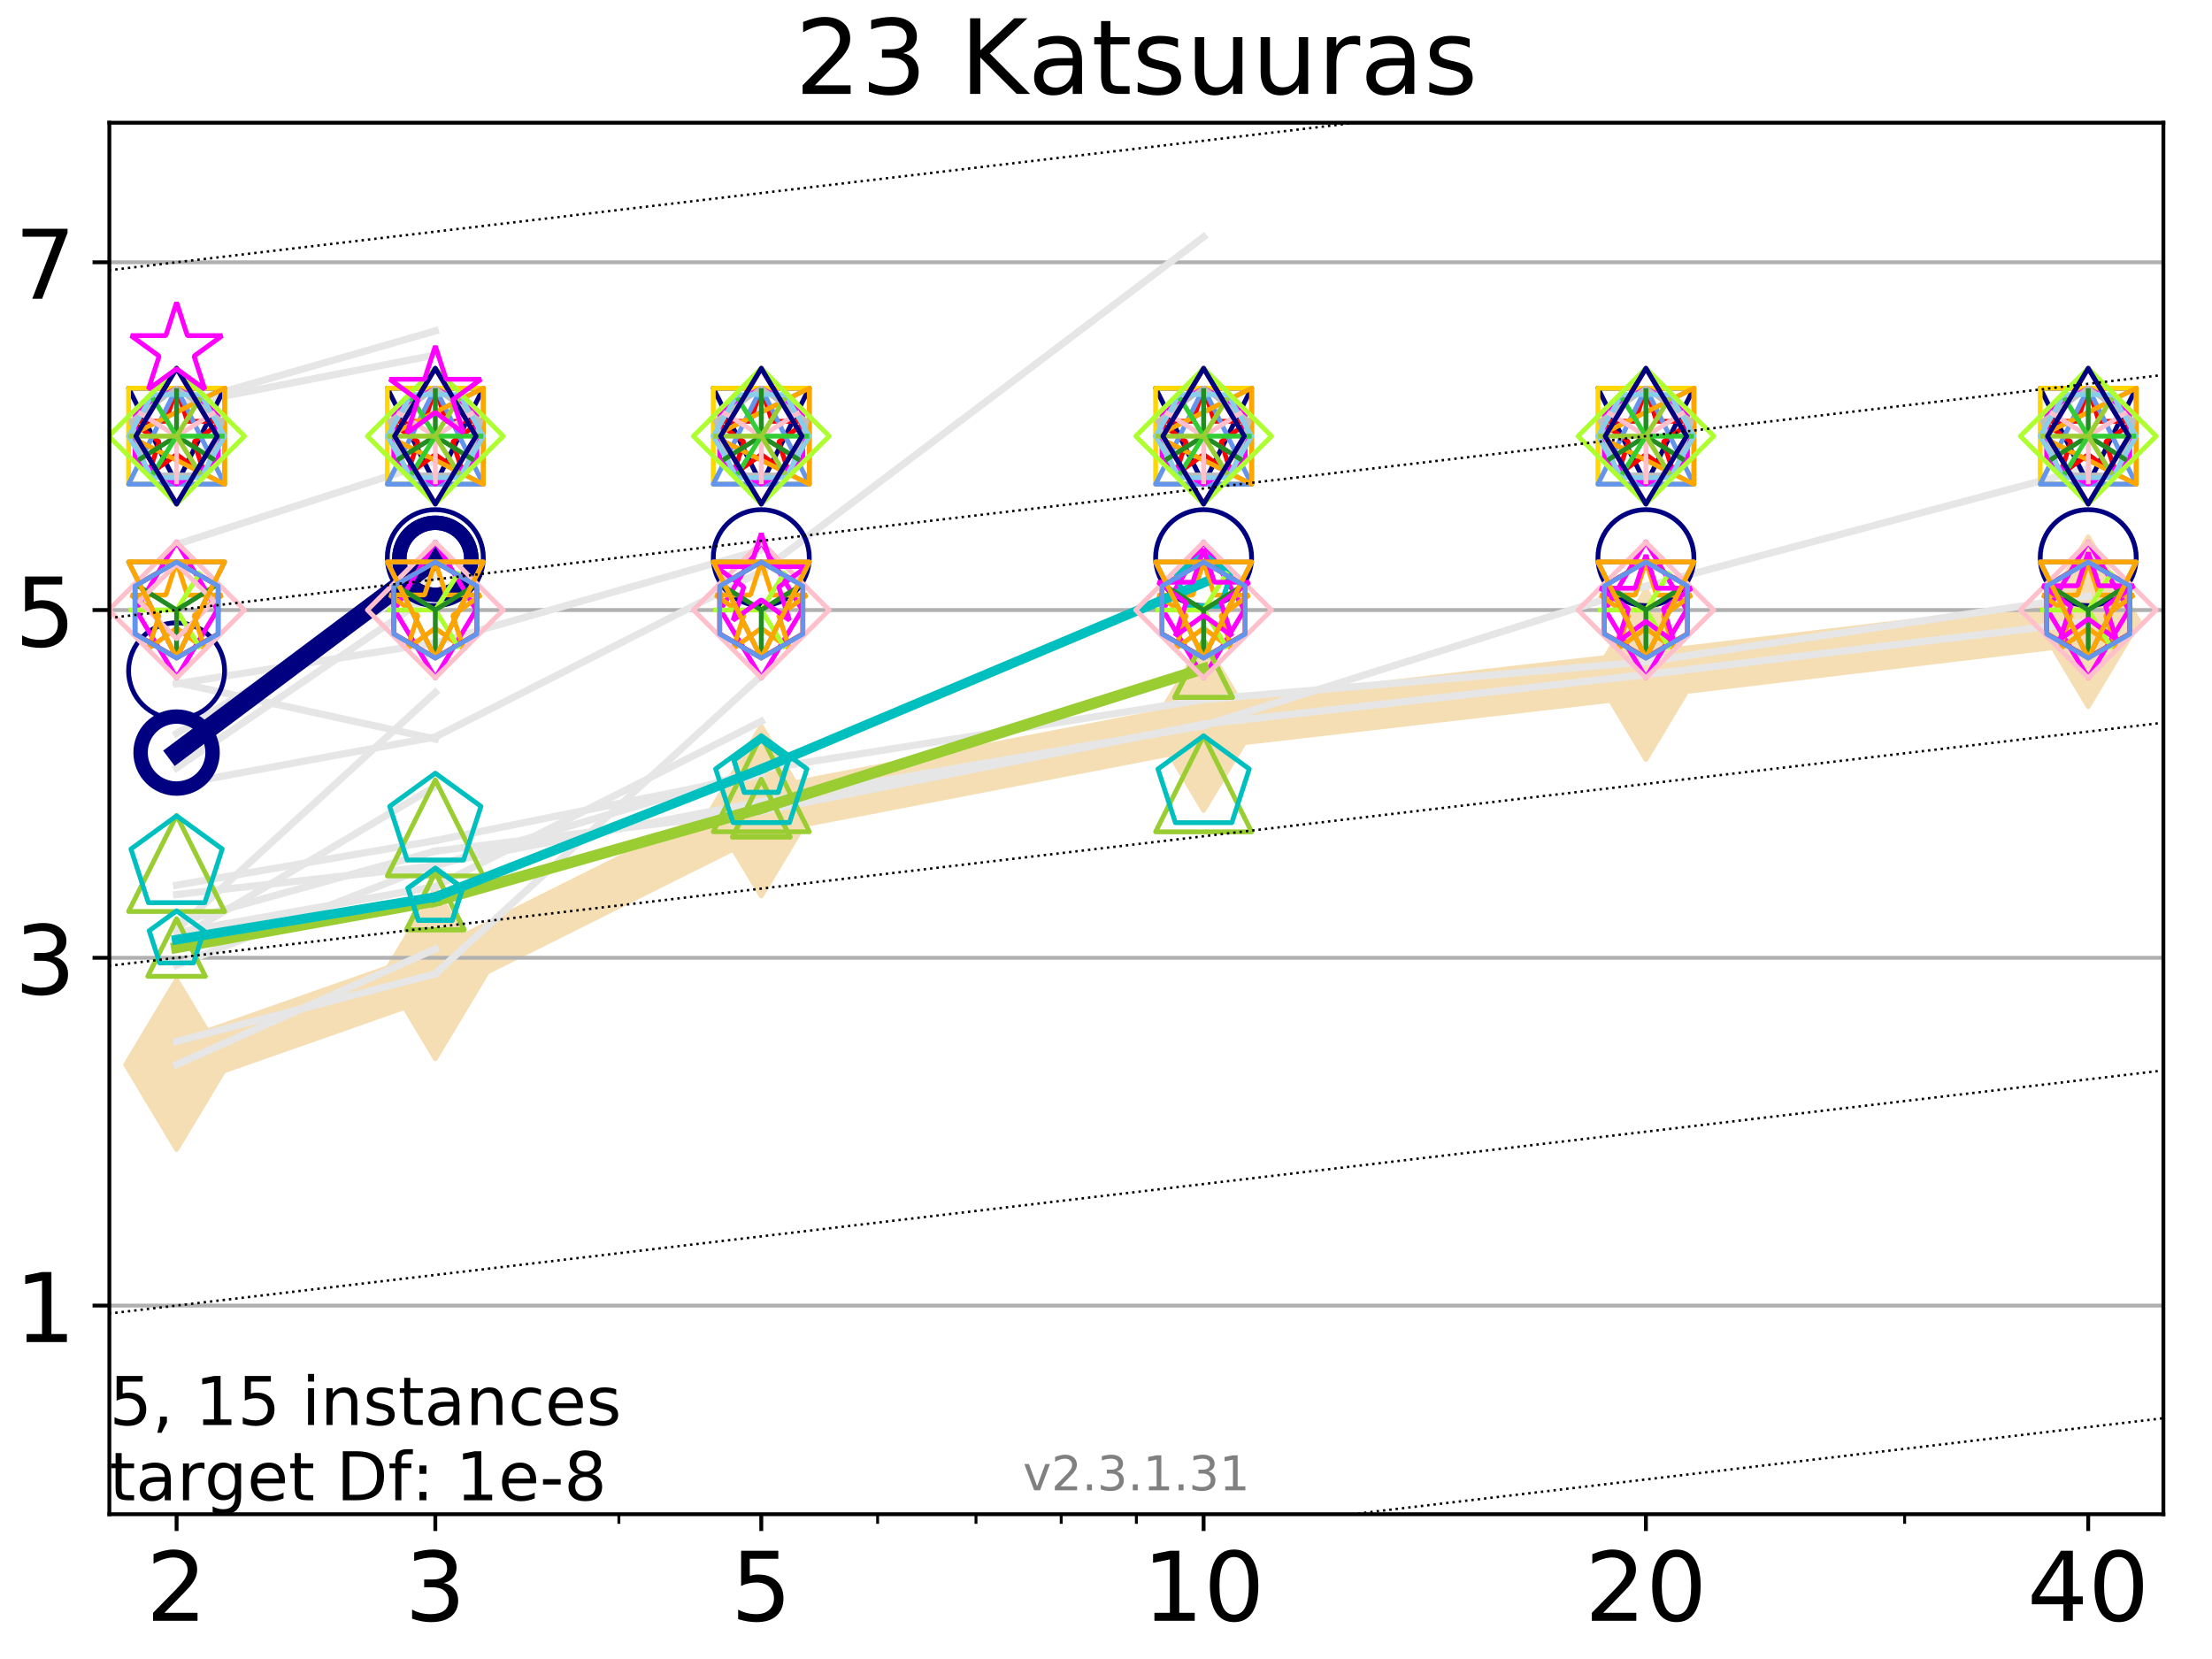 <?xml version="1.0" encoding="utf-8" standalone="no"?>
<!DOCTYPE svg PUBLIC "-//W3C//DTD SVG 1.1//EN"
  "http://www.w3.org/Graphics/SVG/1.1/DTD/svg11.dtd">
<!-- Created with matplotlib (https://matplotlib.org/) -->
<svg height="345.6pt" version="1.1" viewBox="0 0 460.8 345.6" width="460.8pt" xmlns="http://www.w3.org/2000/svg" xmlns:xlink="http://www.w3.org/1999/xlink">
 <defs>
  <style type="text/css">
*{stroke-linecap:butt;stroke-linejoin:round;}
  </style>
 </defs>
 <g id="figure_1">
  <g id="patch_1">
   <path d="M 0 345.6 
L 460.8 345.6 
L 460.8 0 
L 0 0 
z
" style="fill:#ffffff;"/>
  </g>
  <g id="axes_1">
   <g id="patch_2">
    <path d="M 22.78 315.44 
L 450.672 315.44 
L 450.672 25.56 
L 22.78 25.56 
z
" style="fill:#ffffff;"/>
   </g>
   <g id="line2d_1">
    <path clip-path="url(#p6f154fb19a)" d="M 36.786 221.782 
L 90.685 202.868 
L 158.59 168.966 
L 250.732 151.163 
L 342.873 140.529 
L 435.015 129.511 
" style="fill:none;stroke:#f5deb3;stroke-linecap:square;stroke-width:10;"/>
    <defs>
     <path d="M 0 17.678 
L 10.607 0 
L 0 -17.678 
L -10.607 0 
z
" id="mb8ef2d95f6" style="stroke:#f5deb3;stroke-linejoin:miter;"/>
    </defs>
    <g clip-path="url(#p6f154fb19a)">
     <use style="fill:#f5deb3;stroke:#f5deb3;stroke-linejoin:miter;" x="36.786" xlink:href="#mb8ef2d95f6" y="221.782"/>
     <use style="fill:#f5deb3;stroke:#f5deb3;stroke-linejoin:miter;" x="90.685" xlink:href="#mb8ef2d95f6" y="202.868"/>
     <use style="fill:#f5deb3;stroke:#f5deb3;stroke-linejoin:miter;" x="158.59" xlink:href="#mb8ef2d95f6" y="168.966"/>
     <use style="fill:#f5deb3;stroke:#f5deb3;stroke-linejoin:miter;" x="250.732" xlink:href="#mb8ef2d95f6" y="151.163"/>
     <use style="fill:#f5deb3;stroke:#f5deb3;stroke-linejoin:miter;" x="342.873" xlink:href="#mb8ef2d95f6" y="140.529"/>
     <use style="fill:#f5deb3;stroke:#f5deb3;stroke-linejoin:miter;" x="435.015" xlink:href="#mb8ef2d95f6" y="129.511"/>
    </g>
   </g>
   <g id="matplotlib.axis_1">
    <g id="xtick_1">
     <g id="line2d_2">
      <defs>
       <path d="M 0 0 
L 0 3.5 
" id="me0d44ba8c5" style="stroke:#000000;stroke-width:0.8;"/>
      </defs>
      <g>
       <use style="stroke:#000000;stroke-width:0.8;" x="36.786" xlink:href="#me0d44ba8c5" y="315.44"/>
      </g>
     </g>
     <g id="text_1">
      <!-- 2 -->
      <defs>
       <path d="M 19.188 8.297 
L 53.609 8.297 
L 53.609 0 
L 7.328 0 
L 7.328 8.297 
Q 12.938 14.109 22.625 23.891 
Q 32.328 33.688 34.812 36.531 
Q 39.547 41.844 41.422 45.531 
Q 43.312 49.219 43.312 52.781 
Q 43.312 58.594 39.234 62.25 
Q 35.156 65.922 28.609 65.922 
Q 23.969 65.922 18.812 64.312 
Q 13.672 62.703 7.812 59.422 
L 7.812 69.391 
Q 13.766 71.781 18.938 73 
Q 24.125 74.219 28.422 74.219 
Q 39.75 74.219 46.484 68.547 
Q 53.219 62.891 53.219 53.422 
Q 53.219 48.922 51.531 44.891 
Q 49.859 40.875 45.406 35.406 
Q 44.188 33.984 37.641 27.219 
Q 31.109 20.453 19.188 8.297 
z
" id="DejaVuSans-50"/>
      </defs>
      <g transform="translate(30.423 337.637)scale(0.2 -0.2)">
       <use xlink:href="#DejaVuSans-50"/>
      </g>
     </g>
    </g>
    <g id="xtick_2">
     <g id="line2d_3">
      <g>
       <use style="stroke:#000000;stroke-width:0.8;" x="90.685" xlink:href="#me0d44ba8c5" y="315.44"/>
      </g>
     </g>
     <g id="text_2">
      <!-- 3 -->
      <defs>
       <path d="M 40.578 39.312 
Q 47.656 37.797 51.625 33 
Q 55.609 28.219 55.609 21.188 
Q 55.609 10.406 48.188 4.484 
Q 40.766 -1.422 27.094 -1.422 
Q 22.516 -1.422 17.656 -0.516 
Q 12.797 0.391 7.625 2.203 
L 7.625 11.719 
Q 11.719 9.328 16.594 8.109 
Q 21.484 6.891 26.812 6.891 
Q 36.078 6.891 40.938 10.547 
Q 45.797 14.203 45.797 21.188 
Q 45.797 27.641 41.281 31.266 
Q 36.766 34.906 28.719 34.906 
L 20.219 34.906 
L 20.219 43.016 
L 29.109 43.016 
Q 36.375 43.016 40.234 45.922 
Q 44.094 48.828 44.094 54.297 
Q 44.094 59.906 40.109 62.906 
Q 36.141 65.922 28.719 65.922 
Q 24.656 65.922 20.016 65.031 
Q 15.375 64.156 9.812 62.312 
L 9.812 71.094 
Q 15.438 72.656 20.344 73.438 
Q 25.25 74.219 29.594 74.219 
Q 40.828 74.219 47.359 69.109 
Q 53.906 64.016 53.906 55.328 
Q 53.906 49.266 50.438 45.094 
Q 46.969 40.922 40.578 39.312 
z
" id="DejaVuSans-51"/>
      </defs>
      <g transform="translate(84.323 337.637)scale(0.2 -0.2)">
       <use xlink:href="#DejaVuSans-51"/>
      </g>
     </g>
    </g>
    <g id="xtick_3">
     <g id="line2d_4">
      <g>
       <use style="stroke:#000000;stroke-width:0.8;" x="158.59" xlink:href="#me0d44ba8c5" y="315.44"/>
      </g>
     </g>
     <g id="text_3">
      <!-- 5 -->
      <defs>
       <path d="M 10.797 72.906 
L 49.516 72.906 
L 49.516 64.594 
L 19.828 64.594 
L 19.828 46.734 
Q 21.969 47.469 24.109 47.828 
Q 26.266 48.188 28.422 48.188 
Q 40.625 48.188 47.75 41.5 
Q 54.891 34.812 54.891 23.391 
Q 54.891 11.625 47.562 5.094 
Q 40.234 -1.422 26.906 -1.422 
Q 22.312 -1.422 17.547 -0.641 
Q 12.797 0.141 7.719 1.703 
L 7.719 11.625 
Q 12.109 9.234 16.797 8.062 
Q 21.484 6.891 26.703 6.891 
Q 35.156 6.891 40.078 11.328 
Q 45.016 15.766 45.016 23.391 
Q 45.016 31 40.078 35.438 
Q 35.156 39.891 26.703 39.891 
Q 22.75 39.891 18.812 39.016 
Q 14.891 38.141 10.797 36.281 
z
" id="DejaVuSans-53"/>
      </defs>
      <g transform="translate(152.228 337.637)scale(0.2 -0.2)">
       <use xlink:href="#DejaVuSans-53"/>
      </g>
     </g>
    </g>
    <g id="xtick_4">
     <g id="line2d_5">
      <g>
       <use style="stroke:#000000;stroke-width:0.8;" x="250.732" xlink:href="#me0d44ba8c5" y="315.44"/>
      </g>
     </g>
     <g id="text_4">
      <!-- 10 -->
      <defs>
       <path d="M 12.406 8.297 
L 28.516 8.297 
L 28.516 63.922 
L 10.984 60.406 
L 10.984 69.391 
L 28.422 72.906 
L 38.281 72.906 
L 38.281 8.297 
L 54.391 8.297 
L 54.391 0 
L 12.406 0 
z
" id="DejaVuSans-49"/>
       <path d="M 31.781 66.406 
Q 24.172 66.406 20.328 58.906 
Q 16.5 51.422 16.5 36.375 
Q 16.5 21.391 20.328 13.891 
Q 24.172 6.391 31.781 6.391 
Q 39.453 6.391 43.281 13.891 
Q 47.125 21.391 47.125 36.375 
Q 47.125 51.422 43.281 58.906 
Q 39.453 66.406 31.781 66.406 
z
M 31.781 74.219 
Q 44.047 74.219 50.516 64.516 
Q 56.984 54.828 56.984 36.375 
Q 56.984 17.969 50.516 8.266 
Q 44.047 -1.422 31.781 -1.422 
Q 19.531 -1.422 13.062 8.266 
Q 6.594 17.969 6.594 36.375 
Q 6.594 54.828 13.062 64.516 
Q 19.531 74.219 31.781 74.219 
z
" id="DejaVuSans-48"/>
      </defs>
      <g transform="translate(238.007 337.637)scale(0.2 -0.2)">
       <use xlink:href="#DejaVuSans-49"/>
       <use x="63.623" xlink:href="#DejaVuSans-48"/>
      </g>
     </g>
    </g>
    <g id="xtick_5">
     <g id="line2d_6">
      <g>
       <use style="stroke:#000000;stroke-width:0.8;" x="342.873" xlink:href="#me0d44ba8c5" y="315.44"/>
      </g>
     </g>
     <g id="text_5">
      <!-- 20 -->
      <g transform="translate(330.148 337.637)scale(0.2 -0.2)">
       <use xlink:href="#DejaVuSans-50"/>
       <use x="63.623" xlink:href="#DejaVuSans-48"/>
      </g>
     </g>
    </g>
    <g id="xtick_6">
     <g id="line2d_7">
      <g>
       <use style="stroke:#000000;stroke-width:0.8;" x="435.015" xlink:href="#me0d44ba8c5" y="315.44"/>
      </g>
     </g>
     <g id="text_6">
      <!-- 40 -->
      <defs>
       <path d="M 37.797 64.312 
L 12.891 25.391 
L 37.797 25.391 
z
M 35.203 72.906 
L 47.609 72.906 
L 47.609 25.391 
L 58.016 25.391 
L 58.016 17.188 
L 47.609 17.188 
L 47.609 0 
L 37.797 0 
L 37.797 17.188 
L 4.891 17.188 
L 4.891 26.703 
z
" id="DejaVuSans-52"/>
      </defs>
      <g transform="translate(422.29 337.637)scale(0.2 -0.2)">
       <use xlink:href="#DejaVuSans-52"/>
       <use x="63.623" xlink:href="#DejaVuSans-48"/>
      </g>
     </g>
    </g>
    <g id="xtick_7">
     <g id="line2d_8">
      <defs>
       <path d="M 0 0 
L 0 2 
" id="m33678e699b" style="stroke:#000000;stroke-width:0.6;"/>
      </defs>
      <g>
       <use style="stroke:#000000;stroke-width:0.6;" x="36.786" xlink:href="#m33678e699b" y="315.44"/>
      </g>
     </g>
    </g>
    <g id="xtick_8">
     <g id="line2d_9">
      <g>
       <use style="stroke:#000000;stroke-width:0.6;" x="90.685" xlink:href="#m33678e699b" y="315.44"/>
      </g>
     </g>
    </g>
    <g id="xtick_9">
     <g id="line2d_10">
      <g>
       <use style="stroke:#000000;stroke-width:0.6;" x="128.927" xlink:href="#m33678e699b" y="315.44"/>
      </g>
     </g>
    </g>
    <g id="xtick_10">
     <g id="line2d_11">
      <g>
       <use style="stroke:#000000;stroke-width:0.6;" x="158.59" xlink:href="#m33678e699b" y="315.44"/>
      </g>
     </g>
    </g>
    <g id="xtick_11">
     <g id="line2d_12">
      <g>
       <use style="stroke:#000000;stroke-width:0.6;" x="182.827" xlink:href="#m33678e699b" y="315.44"/>
      </g>
     </g>
    </g>
    <g id="xtick_12">
     <g id="line2d_13">
      <g>
       <use style="stroke:#000000;stroke-width:0.6;" x="203.318" xlink:href="#m33678e699b" y="315.44"/>
      </g>
     </g>
    </g>
    <g id="xtick_13">
     <g id="line2d_14">
      <g>
       <use style="stroke:#000000;stroke-width:0.6;" x="221.069" xlink:href="#m33678e699b" y="315.44"/>
      </g>
     </g>
    </g>
    <g id="xtick_14">
     <g id="line2d_15">
      <g>
       <use style="stroke:#000000;stroke-width:0.6;" x="236.726" xlink:href="#m33678e699b" y="315.44"/>
      </g>
     </g>
    </g>
    <g id="xtick_15">
     <g id="line2d_16">
      <g>
       <use style="stroke:#000000;stroke-width:0.6;" x="342.873" xlink:href="#m33678e699b" y="315.44"/>
      </g>
     </g>
    </g>
    <g id="xtick_16">
     <g id="line2d_17">
      <g>
       <use style="stroke:#000000;stroke-width:0.6;" x="396.773" xlink:href="#m33678e699b" y="315.44"/>
      </g>
     </g>
    </g>
    <g id="xtick_17">
     <g id="line2d_18">
      <g>
       <use style="stroke:#000000;stroke-width:0.6;" x="435.015" xlink:href="#m33678e699b" y="315.44"/>
      </g>
     </g>
    </g>
   </g>
   <g id="matplotlib.axis_2">
    <g id="ytick_1">
     <g id="line2d_19">
      <path clip-path="url(#p6f154fb19a)" d="M 22.78 271.973 
L 450.672 271.973 
" style="fill:none;stroke:#b0b0b0;stroke-linecap:square;stroke-width:0.8;"/>
     </g>
     <g id="line2d_20">
      <defs>
       <path d="M 0 0 
L -3.5 0 
" id="mb69779e301" style="stroke:#000000;stroke-width:0.8;"/>
      </defs>
      <g>
       <use style="stroke:#000000;stroke-width:0.8;" x="22.78" xlink:href="#mb69779e301" y="271.973"/>
      </g>
     </g>
     <g id="text_7">
      <!-- 1 -->
      <g transform="translate(3.055 279.571)scale(0.2 -0.2)">
       <use xlink:href="#DejaVuSans-49"/>
      </g>
     </g>
    </g>
    <g id="ytick_2">
     <g id="line2d_21">
      <path clip-path="url(#p6f154fb19a)" d="M 22.78 199.527 
L 450.672 199.527 
" style="fill:none;stroke:#b0b0b0;stroke-linecap:square;stroke-width:0.8;"/>
     </g>
     <g id="line2d_22">
      <g>
       <use style="stroke:#000000;stroke-width:0.8;" x="22.78" xlink:href="#mb69779e301" y="199.527"/>
      </g>
     </g>
     <g id="text_8">
      <!-- 3 -->
      <g transform="translate(3.055 207.126)scale(0.2 -0.2)">
       <use xlink:href="#DejaVuSans-51"/>
      </g>
     </g>
    </g>
    <g id="ytick_3">
     <g id="line2d_23">
      <path clip-path="url(#p6f154fb19a)" d="M 22.78 127.082 
L 450.672 127.082 
" style="fill:none;stroke:#b0b0b0;stroke-linecap:square;stroke-width:0.8;"/>
     </g>
     <g id="line2d_24">
      <g>
       <use style="stroke:#000000;stroke-width:0.8;" x="22.78" xlink:href="#mb69779e301" y="127.082"/>
      </g>
     </g>
     <g id="text_9">
      <!-- 5 -->
      <g transform="translate(3.055 134.68)scale(0.2 -0.2)">
       <use xlink:href="#DejaVuSans-53"/>
      </g>
     </g>
    </g>
    <g id="ytick_4">
     <g id="line2d_25">
      <path clip-path="url(#p6f154fb19a)" d="M 22.78 54.636 
L 450.672 54.636 
" style="fill:none;stroke:#b0b0b0;stroke-linecap:square;stroke-width:0.8;"/>
     </g>
     <g id="line2d_26">
      <g>
       <use style="stroke:#000000;stroke-width:0.8;" x="22.78" xlink:href="#mb69779e301" y="54.636"/>
      </g>
     </g>
     <g id="text_10">
      <!-- 7 -->
      <defs>
       <path d="M 8.203 72.906 
L 55.078 72.906 
L 55.078 68.703 
L 28.609 0 
L 18.312 0 
L 43.219 64.594 
L 8.203 64.594 
z
" id="DejaVuSans-55"/>
      </defs>
      <g transform="translate(3.055 62.234)scale(0.2 -0.2)">
       <use xlink:href="#DejaVuSans-55"/>
      </g>
     </g>
    </g>
   </g>
   <g id="line2d_27">
    <path clip-path="url(#p6f154fb19a)" d="M 36.786 34.904 
" style="fill:none;stroke:#e6e6e6;stroke-linecap:square;stroke-width:1.5;"/>
   </g>
   <g id="line2d_28"/>
   <g id="line2d_29"/>
   <g id="line2d_30">
    <path clip-path="url(#p6f154fb19a)" d="M 36.786 192.217 
L 90.685 177.308 
" style="fill:none;stroke:#e6e6e6;stroke-linecap:square;stroke-width:1.5;"/>
   </g>
   <g id="line2d_31">
    <path clip-path="url(#p6f154fb19a)" d="M 90.685 177.308 
L 158.59 168.966 
" style="fill:none;stroke:#e6e6e6;stroke-linecap:square;stroke-width:1.5;"/>
   </g>
   <g id="line2d_32">
    <path clip-path="url(#p6f154fb19a)" d="M 158.59 168.966 
L 250.732 150.833 
" style="fill:none;stroke:#e6e6e6;stroke-linecap:square;stroke-width:1.5;"/>
   </g>
   <g id="line2d_33">
    <path clip-path="url(#p6f154fb19a)" d="M 250.732 150.833 
L 342.873 140.529 
" style="fill:none;stroke:#e6e6e6;stroke-linecap:square;stroke-width:1.5;"/>
   </g>
   <g id="line2d_34">
    <path clip-path="url(#p6f154fb19a)" d="M 342.873 140.529 
L 435.015 129.511 
" style="fill:none;stroke:#e6e6e6;stroke-linecap:square;stroke-width:1.5;"/>
   </g>
   <g id="line2d_35">
    <path clip-path="url(#p6f154fb19a)" d="M 435.015 129.511 
" style="fill:none;stroke:#e6e6e6;stroke-linecap:square;stroke-width:1.5;"/>
   </g>
   <g id="line2d_36"/>
   <g id="line2d_37"/>
   <g id="line2d_38"/>
   <g id="line2d_39"/>
   <g id="line2d_40"/>
   <g id="line2d_41"/>
   <g id="line2d_42">
    <path clip-path="url(#p6f154fb19a)" d="M 36.786 186.345 
L 90.685 180.358 
" style="fill:none;stroke:#e6e6e6;stroke-linecap:square;stroke-width:1.5;"/>
   </g>
   <g id="line2d_43">
    <path clip-path="url(#p6f154fb19a)" d="M 90.685 180.358 
L 158.59 160.284 
" style="fill:none;stroke:#e6e6e6;stroke-linecap:square;stroke-width:1.5;"/>
   </g>
   <g id="line2d_44">
    <path clip-path="url(#p6f154fb19a)" d="M 158.59 160.284 
L 250.732 145.74 
" style="fill:none;stroke:#e6e6e6;stroke-linecap:square;stroke-width:1.5;"/>
   </g>
   <g id="line2d_45">
    <path clip-path="url(#p6f154fb19a)" d="M 250.732 145.74 
L 342.873 137.864 
" style="fill:none;stroke:#e6e6e6;stroke-linecap:square;stroke-width:1.5;"/>
   </g>
   <g id="line2d_46">
    <path clip-path="url(#p6f154fb19a)" d="M 342.873 137.864 
L 435.015 124.189 
" style="fill:none;stroke:#e6e6e6;stroke-linecap:square;stroke-width:1.5;"/>
   </g>
   <g id="line2d_47">
    <path clip-path="url(#p6f154fb19a)" d="M 435.015 124.189 
" style="fill:none;stroke:#e6e6e6;stroke-linecap:square;stroke-width:1.5;"/>
   </g>
   <g id="line2d_48"/>
   <g id="line2d_49"/>
   <g id="line2d_50">
    <path clip-path="url(#p6f154fb19a)" d="M 36.786 195.733 
L 90.685 163.816 
" style="fill:none;stroke:#e6e6e6;stroke-linecap:square;stroke-width:1.5;"/>
   </g>
   <g id="line2d_51">
    <path clip-path="url(#p6f154fb19a)" d="M 90.685 163.816 
" style="fill:none;stroke:#e6e6e6;stroke-linecap:square;stroke-width:1.5;"/>
   </g>
   <g id="line2d_52"/>
   <g id="line2d_53"/>
   <g id="line2d_54"/>
   <g id="line2d_55"/>
   <g id="line2d_56">
    <path clip-path="url(#p6f154fb19a)" d="M 36.786 84.407 
L 90.685 68.929 
" style="fill:none;stroke:#e6e6e6;stroke-linecap:square;stroke-width:1.5;"/>
   </g>
   <g id="line2d_57">
    <path clip-path="url(#p6f154fb19a)" d="M 90.685 68.929 
" style="fill:none;stroke:#e6e6e6;stroke-linecap:square;stroke-width:1.5;"/>
   </g>
   <g id="line2d_58"/>
   <g id="line2d_59"/>
   <g id="line2d_60"/>
   <g id="line2d_61"/>
   <g id="line2d_62">
    <path clip-path="url(#p6f154fb19a)" d="M 36.786 142.179 
L 90.685 153.96 
" style="fill:none;stroke:#e6e6e6;stroke-linecap:square;stroke-width:1.5;"/>
   </g>
   <g id="line2d_63">
    <path clip-path="url(#p6f154fb19a)" d="M 90.685 153.96 
" style="fill:none;stroke:#e6e6e6;stroke-linecap:square;stroke-width:1.5;"/>
   </g>
   <g id="line2d_64"/>
   <g id="line2d_65"/>
   <g id="line2d_66"/>
   <g id="line2d_67"/>
   <g id="line2d_68">
    <path clip-path="url(#p6f154fb19a)" d="M 36.786 159.973 
L 90.685 123.292 
" style="fill:none;stroke:#e6e6e6;stroke-linecap:square;stroke-width:1.5;"/>
   </g>
   <g id="line2d_69">
    <path clip-path="url(#p6f154fb19a)" d="M 90.685 123.292 
" style="fill:none;stroke:#e6e6e6;stroke-linecap:square;stroke-width:1.5;"/>
   </g>
   <g id="line2d_70"/>
   <g id="line2d_71"/>
   <g id="line2d_72">
    <path clip-path="url(#p6f154fb19a)" d="M 36.786 193.622 
L 90.685 144.248 
" style="fill:none;stroke:#e6e6e6;stroke-linecap:square;stroke-width:1.5;"/>
   </g>
   <g id="line2d_73">
    <path clip-path="url(#p6f154fb19a)" d="M 90.685 144.248 
" style="fill:none;stroke:#e6e6e6;stroke-linecap:square;stroke-width:1.5;"/>
   </g>
   <g id="line2d_74"/>
   <g id="line2d_75"/>
   <g id="line2d_76"/>
   <g id="line2d_77"/>
   <g id="line2d_78"/>
   <g id="line2d_79"/>
   <g id="line2d_80">
    <path clip-path="url(#p6f154fb19a)" d="M 36.786 184.404 
L 90.685 175.109 
" style="fill:none;stroke:#e6e6e6;stroke-linecap:square;stroke-width:1.5;"/>
   </g>
   <g id="line2d_81">
    <path clip-path="url(#p6f154fb19a)" d="M 90.685 175.109 
L 158.59 161.384 
" style="fill:none;stroke:#e6e6e6;stroke-linecap:square;stroke-width:1.5;"/>
   </g>
   <g id="line2d_82">
    <path clip-path="url(#p6f154fb19a)" d="M 158.59 161.384 
" style="fill:none;stroke:#e6e6e6;stroke-linecap:square;stroke-width:1.5;"/>
   </g>
   <g id="line2d_83"/>
   <g id="line2d_84"/>
   <g id="line2d_85"/>
   <g id="line2d_86"/>
   <g id="line2d_87"/>
   <g id="line2d_88"/>
   <g id="line2d_89">
    <path clip-path="url(#p6f154fb19a)" d="M 36.786 194.275 
L 90.685 184.669 
" style="fill:none;stroke:#e6e6e6;stroke-linecap:square;stroke-width:1.5;"/>
   </g>
   <g id="line2d_90">
    <path clip-path="url(#p6f154fb19a)" d="M 90.685 184.669 
L 158.59 150.259 
" style="fill:none;stroke:#e6e6e6;stroke-linecap:square;stroke-width:1.5;"/>
   </g>
   <g id="line2d_91">
    <path clip-path="url(#p6f154fb19a)" d="M 158.59 150.259 
" style="fill:none;stroke:#e6e6e6;stroke-linecap:square;stroke-width:1.5;"/>
   </g>
   <g id="line2d_92"/>
   <g id="line2d_93"/>
   <g id="line2d_94">
    <path clip-path="url(#p6f154fb19a)" d="M 36.786 106.904 
" style="fill:none;stroke:#e6e6e6;stroke-linecap:square;stroke-width:1.5;"/>
   </g>
   <g id="line2d_95"/>
   <g id="line2d_96"/>
   <g id="line2d_97">
    <path clip-path="url(#p6f154fb19a)" d="M 36.786 221.782 
L 90.685 197.696 
" style="fill:none;stroke:#e6e6e6;stroke-linecap:square;stroke-width:1.5;"/>
   </g>
   <g id="line2d_98">
    <path clip-path="url(#p6f154fb19a)" d="M 90.685 197.696 
" style="fill:none;stroke:#e6e6e6;stroke-linecap:square;stroke-width:1.5;"/>
   </g>
   <g id="line2d_99"/>
   <g id="line2d_100"/>
   <g id="line2d_101">
    <path clip-path="url(#p6f154fb19a)" d="M 36.786 216.935 
L 90.685 202.867 
" style="fill:none;stroke:#e6e6e6;stroke-linecap:square;stroke-width:1.5;"/>
   </g>
   <g id="line2d_102">
    <path clip-path="url(#p6f154fb19a)" d="M 90.685 202.867 
L 158.59 140.757 
" style="fill:none;stroke:#e6e6e6;stroke-linecap:square;stroke-width:1.5;"/>
   </g>
   <g id="line2d_103">
    <path clip-path="url(#p6f154fb19a)" d="M 158.59 140.757 
" style="fill:none;stroke:#e6e6e6;stroke-linecap:square;stroke-width:1.5;"/>
   </g>
   <g id="line2d_104"/>
   <g id="line2d_105"/>
   <g id="line2d_106"/>
   <g id="line2d_107"/>
   <g id="line2d_108">
    <path clip-path="url(#p6f154fb19a)" d="M 36.786 84.461 
L 90.685 73.943 
" style="fill:none;stroke:#e6e6e6;stroke-linecap:square;stroke-width:1.5;"/>
   </g>
   <g id="line2d_109">
    <path clip-path="url(#p6f154fb19a)" d="M 90.685 73.943 
" style="fill:none;stroke:#e6e6e6;stroke-linecap:square;stroke-width:1.5;"/>
   </g>
   <g id="line2d_110"/>
   <g id="line2d_111"/>
   <g id="line2d_112">
    <path clip-path="url(#p6f154fb19a)" d="M 36.786 142.443 
L 90.685 133.908 
" style="fill:none;stroke:#e6e6e6;stroke-linecap:square;stroke-width:1.5;"/>
   </g>
   <g id="line2d_113">
    <path clip-path="url(#p6f154fb19a)" d="M 90.685 133.908 
L 158.59 114.554 
" style="fill:none;stroke:#e6e6e6;stroke-linecap:square;stroke-width:1.5;"/>
   </g>
   <g id="line2d_114">
    <path clip-path="url(#p6f154fb19a)" d="M 158.59 114.554 
" style="fill:none;stroke:#e6e6e6;stroke-linecap:square;stroke-width:1.5;"/>
   </g>
   <g id="line2d_115"/>
   <g id="line2d_116"/>
   <g id="line2d_117">
    <path clip-path="url(#p6f154fb19a)" d="M 36.786 113.415 
L 90.685 96.033 
" style="fill:none;stroke:#e6e6e6;stroke-linecap:square;stroke-width:1.5;"/>
   </g>
   <g id="line2d_118">
    <path clip-path="url(#p6f154fb19a)" d="M 90.685 96.033 
" style="fill:none;stroke:#e6e6e6;stroke-linecap:square;stroke-width:1.5;"/>
   </g>
   <g id="line2d_119"/>
   <g id="line2d_120"/>
   <g id="line2d_121">
    <path clip-path="url(#p6f154fb19a)" d="M 36.786 152.803 
L 90.685 120.06 
" style="fill:none;stroke:#e6e6e6;stroke-linecap:square;stroke-width:1.5;"/>
   </g>
   <g id="line2d_122">
    <path clip-path="url(#p6f154fb19a)" d="M 90.685 120.06 
" style="fill:none;stroke:#e6e6e6;stroke-linecap:square;stroke-width:1.5;"/>
   </g>
   <g id="line2d_123"/>
   <g id="line2d_124"/>
   <g id="line2d_125"/>
   <g id="line2d_126"/>
   <g id="line2d_127"/>
   <g id="line2d_128"/>
   <g id="line2d_129">
    <path clip-path="url(#p6f154fb19a)" d="M 36.786 163.457 
L 90.685 153.517 
" style="fill:none;stroke:#e6e6e6;stroke-linecap:square;stroke-width:1.5;"/>
   </g>
   <g id="line2d_130">
    <path clip-path="url(#p6f154fb19a)" d="M 90.685 153.517 
L 158.59 119.066 
" style="fill:none;stroke:#e6e6e6;stroke-linecap:square;stroke-width:1.5;"/>
   </g>
   <g id="line2d_131">
    <path clip-path="url(#p6f154fb19a)" d="M 158.59 119.066 
L 250.732 49.361 
" style="fill:none;stroke:#e6e6e6;stroke-linecap:square;stroke-width:1.5;"/>
   </g>
   <g id="line2d_132">
    <path clip-path="url(#p6f154fb19a)" d="M 250.732 49.361 
" style="fill:none;stroke:#e6e6e6;stroke-linecap:square;stroke-width:1.5;"/>
   </g>
   <g id="line2d_133"/>
   <g id="line2d_134"/>
   <g id="line2d_135">
    <path clip-path="url(#p6f154fb19a)" d="M 36.786 201.073 
L 90.685 179.991 
" style="fill:none;stroke:#e6e6e6;stroke-linecap:square;stroke-width:1.5;"/>
   </g>
   <g id="line2d_136">
    <path clip-path="url(#p6f154fb19a)" d="M 90.685 179.991 
L 158.59 167.011 
" style="fill:none;stroke:#e6e6e6;stroke-linecap:square;stroke-width:1.5;"/>
   </g>
   <g id="line2d_137">
    <path clip-path="url(#p6f154fb19a)" d="M 158.59 167.011 
L 250.732 151.163 
" style="fill:none;stroke:#e6e6e6;stroke-linecap:square;stroke-width:1.5;"/>
   </g>
   <g id="line2d_138">
    <path clip-path="url(#p6f154fb19a)" d="M 250.732 151.163 
L 342.873 122.132 
" style="fill:none;stroke:#e6e6e6;stroke-linecap:square;stroke-width:1.5;"/>
   </g>
   <g id="line2d_139">
    <path clip-path="url(#p6f154fb19a)" d="M 342.873 122.132 
L 435.015 97.556 
" style="fill:none;stroke:#e6e6e6;stroke-linecap:square;stroke-width:1.5;"/>
   </g>
   <g id="line2d_140">
    <path clip-path="url(#p6f154fb19a)" d="M 435.015 97.556 
" style="fill:none;stroke:#e6e6e6;stroke-linecap:square;stroke-width:1.5;"/>
   </g>
   <g id="line2d_141"/>
   <g id="line2d_142"/>
   <g id="line2d_143">
    <path clip-path="url(#p6f154fb19a)" d="M 36.786 156.776 
L 90.685 116.404 
" style="fill:none;stroke:#000080;stroke-linecap:square;stroke-width:4;"/>
    <defs>
     <path d="M 0 7.5 
C 1.989 7.5 3.897 6.71 5.303 5.303 
C 6.71 3.897 7.5 1.989 7.5 0 
C 7.5 -1.989 6.71 -3.897 5.303 -5.303 
C 3.897 -6.71 1.989 -7.5 0 -7.5 
C -1.989 -7.5 -3.897 -6.71 -5.303 -5.303 
C -6.71 -3.897 -7.5 -1.989 -7.5 0 
C -7.5 1.989 -6.71 3.897 -5.303 5.303 
C -3.897 6.71 -1.989 7.5 0 7.5 
z
" id="mc734029f47" style="stroke:#000080;stroke-width:3;"/>
    </defs>
    <g clip-path="url(#p6f154fb19a)">
     <use style="fill-opacity:0;stroke:#000080;stroke-width:3;" x="36.786" xlink:href="#mc734029f47" y="156.776"/>
     <use style="fill-opacity:0;stroke:#000080;stroke-width:3;" x="90.685" xlink:href="#mc734029f47" y="116.404"/>
    </g>
   </g>
   <g id="line2d_144">
    <path clip-path="url(#p6f154fb19a)" d="M 90.685 116.404 
" style="fill:none;stroke:#000080;stroke-linecap:square;stroke-width:4;"/>
    <g clip-path="url(#p6f154fb19a)">
     <use style="fill-opacity:0;stroke:#000080;stroke-width:3;" x="90.685" xlink:href="#mc734029f47" y="116.404"/>
    </g>
   </g>
   <g id="line2d_145"/>
   <g id="line2d_146">
    <defs>
     <path d="M 0 10 
C 2.652 10 5.196 8.946 7.071 7.071 
C 8.946 5.196 10 2.652 10 0 
C 10 -2.652 8.946 -5.196 7.071 -7.071 
C 5.196 -8.946 2.652 -10 0 -10 
C -2.652 -10 -5.196 -8.946 -7.071 -7.071 
C -8.946 -5.196 -10 -2.652 -10 0 
C -10 2.652 -8.946 5.196 -7.071 7.071 
C -5.196 8.946 -2.652 10 0 10 
z
" id="mdf39767fc6" style="stroke:#000080;"/>
    </defs>
    <g clip-path="url(#p6f154fb19a)">
     <use style="fill-opacity:0;stroke:#000080;" x="36.786" xlink:href="#mdf39767fc6" y="139.737"/>
     <use style="fill-opacity:0;stroke:#000080;" x="90.685" xlink:href="#mdf39767fc6" y="116.169"/>
     <use style="fill-opacity:0;stroke:#000080;" x="158.59" xlink:href="#mdf39767fc6" y="116.169"/>
     <use style="fill-opacity:0;stroke:#000080;" x="250.732" xlink:href="#mdf39767fc6" y="116.169"/>
     <use style="fill-opacity:0;stroke:#000080;" x="342.873" xlink:href="#mdf39767fc6" y="116.169"/>
     <use style="fill-opacity:0;stroke:#000080;" x="435.015" xlink:href="#mdf39767fc6" y="116.169"/>
    </g>
   </g>
   <g id="line2d_147"/>
   <g id="line2d_148">
    <defs>
     <path d="M 0 14.142 
L 8.485 0 
L 0 -14.142 
L -8.485 0 
z
" id="mdbf55ef5f7" style="stroke:#ff00ff;stroke-linejoin:miter;"/>
    </defs>
    <g clip-path="url(#p6f154fb19a)">
     <use style="fill-opacity:0;stroke:#ff00ff;stroke-linejoin:miter;" x="36.786" xlink:href="#mdbf55ef5f7" y="127.036"/>
     <use style="fill-opacity:0;stroke:#ff00ff;stroke-linejoin:miter;" x="90.685" xlink:href="#mdbf55ef5f7" y="127.053"/>
     <use style="fill-opacity:0;stroke:#ff00ff;stroke-linejoin:miter;" x="158.59" xlink:href="#mdbf55ef5f7" y="127.056"/>
     <use style="fill-opacity:0;stroke:#ff00ff;stroke-linejoin:miter;" x="250.732" xlink:href="#mdbf55ef5f7" y="127.052"/>
     <use style="fill-opacity:0;stroke:#ff00ff;stroke-linejoin:miter;" x="342.873" xlink:href="#mdbf55ef5f7" y="127.033"/>
     <use style="fill-opacity:0;stroke:#ff00ff;stroke-linejoin:miter;" x="435.015" xlink:href="#mdbf55ef5f7" y="127.046"/>
    </g>
   </g>
   <g id="line2d_149"/>
   <g id="line2d_150">
    <defs>
     <path d="M 0 -10 
L -2.245 -3.09 
L -9.511 -3.09 
L -3.633 1.18 
L -5.878 8.09 
L -0 3.82 
L 5.878 8.09 
L 3.633 1.18 
L 9.511 -3.09 
L 2.245 -3.09 
z
" id="m8a6d2717b7" style="stroke:#ffa500;stroke-linejoin:bevel;"/>
    </defs>
    <g clip-path="url(#p6f154fb19a)">
     <use style="fill-opacity:0;stroke:#ffa500;stroke-linejoin:bevel;" x="36.786" xlink:href="#m8a6d2717b7" y="127.054"/>
     <use style="fill-opacity:0;stroke:#ffa500;stroke-linejoin:bevel;" x="90.685" xlink:href="#m8a6d2717b7" y="127.034"/>
     <use style="fill-opacity:0;stroke:#ffa500;stroke-linejoin:bevel;" x="158.59" xlink:href="#m8a6d2717b7" y="127.051"/>
     <use style="fill-opacity:0;stroke:#ffa500;stroke-linejoin:bevel;" x="250.732" xlink:href="#m8a6d2717b7" y="127.056"/>
     <use style="fill-opacity:0;stroke:#ffa500;stroke-linejoin:bevel;" x="342.873" xlink:href="#m8a6d2717b7" y="127.065"/>
     <use style="fill-opacity:0;stroke:#ffa500;stroke-linejoin:bevel;" x="435.015" xlink:href="#m8a6d2717b7" y="127.065"/>
    </g>
   </g>
   <g id="line2d_151"/>
   <g id="line2d_152">
    <defs>
     <path d="M -0 10 
L 10 -10 
L -10 -10 
z
" id="m258f0f7a98" style="stroke:#6495ed;stroke-linejoin:miter;"/>
    </defs>
    <g clip-path="url(#p6f154fb19a)">
     <use style="fill-opacity:0;stroke:#6495ed;stroke-linejoin:miter;" x="36.786" xlink:href="#m258f0f7a98" y="127.079"/>
     <use style="fill-opacity:0;stroke:#6495ed;stroke-linejoin:miter;" x="90.685" xlink:href="#m258f0f7a98" y="127.079"/>
     <use style="fill-opacity:0;stroke:#6495ed;stroke-linejoin:miter;" x="158.59" xlink:href="#m258f0f7a98" y="127.08"/>
     <use style="fill-opacity:0;stroke:#6495ed;stroke-linejoin:miter;" x="250.732" xlink:href="#m258f0f7a98" y="127.08"/>
     <use style="fill-opacity:0;stroke:#6495ed;stroke-linejoin:miter;" x="342.873" xlink:href="#m258f0f7a98" y="127.08"/>
     <use style="fill-opacity:0;stroke:#6495ed;stroke-linejoin:miter;" x="435.015" xlink:href="#m258f0f7a98" y="127.08"/>
    </g>
   </g>
   <g id="line2d_153"/>
   <g id="line2d_154">
    <defs>
     <path d="M 0 -10 
L -8.66 -5 
L -8.66 5 
L -0 10 
L 8.66 5 
L 8.66 -5 
z
" id="mf0ca644682" style="stroke:#ff0000;stroke-linejoin:miter;"/>
    </defs>
    <g clip-path="url(#p6f154fb19a)">
     <use style="fill-opacity:0;stroke:#ff0000;stroke-linejoin:miter;" x="36.786" xlink:href="#mf0ca644682" y="127.053"/>
     <use style="fill-opacity:0;stroke:#ff0000;stroke-linejoin:miter;" x="90.685" xlink:href="#mf0ca644682" y="127.048"/>
     <use style="fill-opacity:0;stroke:#ff0000;stroke-linejoin:miter;" x="158.59" xlink:href="#mf0ca644682" y="127.044"/>
     <use style="fill-opacity:0;stroke:#ff0000;stroke-linejoin:miter;" x="250.732" xlink:href="#mf0ca644682" y="127.038"/>
     <use style="fill-opacity:0;stroke:#ff0000;stroke-linejoin:miter;" x="342.873" xlink:href="#mf0ca644682" y="127.03"/>
     <use style="fill-opacity:0;stroke:#ff0000;stroke-linejoin:miter;" x="435.015" xlink:href="#mf0ca644682" y="127.02"/>
    </g>
   </g>
   <g id="line2d_155">
    <path clip-path="url(#p6f154fb19a)" d="M 36.786 197.39 
L 90.685 187.694 
" style="fill:none;stroke:#9acd32;stroke-linecap:square;stroke-width:2.333;"/>
    <defs>
     <path d="M 0 -6 
L -6 6 
L 6 6 
z
" id="m65e6153912" style="stroke:#9acd32;stroke-linejoin:miter;"/>
    </defs>
    <g clip-path="url(#p6f154fb19a)">
     <use style="fill-opacity:0;stroke:#9acd32;stroke-linejoin:miter;" x="36.786" xlink:href="#m65e6153912" y="197.39"/>
     <use style="fill-opacity:0;stroke:#9acd32;stroke-linejoin:miter;" x="90.685" xlink:href="#m65e6153912" y="187.694"/>
    </g>
   </g>
   <g id="line2d_156">
    <path clip-path="url(#p6f154fb19a)" d="M 90.685 187.694 
L 158.59 168.363 
" style="fill:none;stroke:#9acd32;stroke-linecap:square;stroke-width:2.333;"/>
    <g clip-path="url(#p6f154fb19a)">
     <use style="fill-opacity:0;stroke:#9acd32;stroke-linejoin:miter;" x="90.685" xlink:href="#m65e6153912" y="187.694"/>
     <use style="fill-opacity:0;stroke:#9acd32;stroke-linejoin:miter;" x="158.59" xlink:href="#m65e6153912" y="168.363"/>
    </g>
   </g>
   <g id="line2d_157">
    <path clip-path="url(#p6f154fb19a)" d="M 158.59 168.363 
L 250.732 139.295 
" style="fill:none;stroke:#9acd32;stroke-linecap:square;stroke-width:2.333;"/>
    <g clip-path="url(#p6f154fb19a)">
     <use style="fill-opacity:0;stroke:#9acd32;stroke-linejoin:miter;" x="158.59" xlink:href="#m65e6153912" y="168.363"/>
     <use style="fill-opacity:0;stroke:#9acd32;stroke-linejoin:miter;" x="250.732" xlink:href="#m65e6153912" y="139.295"/>
    </g>
   </g>
   <g id="line2d_158">
    <path clip-path="url(#p6f154fb19a)" d="M 250.732 139.295 
" style="fill:none;stroke:#9acd32;stroke-linecap:square;stroke-width:2.333;"/>
    <g clip-path="url(#p6f154fb19a)">
     <use style="fill-opacity:0;stroke:#9acd32;stroke-linejoin:miter;" x="250.732" xlink:href="#m65e6153912" y="139.295"/>
    </g>
   </g>
   <g id="line2d_159"/>
   <g id="line2d_160">
    <defs>
     <path d="M 0 -10 
L -10 10 
L 10 10 
z
" id="mfe602508e7" style="stroke:#9acd32;stroke-linejoin:miter;"/>
    </defs>
    <g clip-path="url(#p6f154fb19a)">
     <use style="fill-opacity:0;stroke:#9acd32;stroke-linejoin:miter;" x="36.786" xlink:href="#mfe602508e7" y="179.878"/>
     <use style="fill-opacity:0;stroke:#9acd32;stroke-linejoin:miter;" x="90.685" xlink:href="#mfe602508e7" y="172.473"/>
     <use style="fill-opacity:0;stroke:#9acd32;stroke-linejoin:miter;" x="158.59" xlink:href="#mfe602508e7" y="163.264"/>
     <use style="fill-opacity:0;stroke:#9acd32;stroke-linejoin:miter;" x="250.732" xlink:href="#mfe602508e7" y="163.284"/>
    </g>
   </g>
   <g id="line2d_161">
    <path clip-path="url(#p6f154fb19a)" d="M 36.786 195.744 
L 90.685 186.863 
" style="fill:none;stroke:#00bfbf;stroke-linecap:square;stroke-width:2;"/>
    <defs>
     <path d="M 0 -6 
L -5.706 -1.854 
L -3.527 4.854 
L 3.527 4.854 
L 5.706 -1.854 
z
" id="m53b293f0ff" style="stroke:#00bfbf;stroke-linejoin:miter;"/>
    </defs>
    <g clip-path="url(#p6f154fb19a)">
     <use style="fill-opacity:0;stroke:#00bfbf;stroke-linejoin:miter;" x="36.786" xlink:href="#m53b293f0ff" y="195.744"/>
     <use style="fill-opacity:0;stroke:#00bfbf;stroke-linejoin:miter;" x="90.685" xlink:href="#m53b293f0ff" y="186.863"/>
    </g>
   </g>
   <g id="line2d_162">
    <path clip-path="url(#p6f154fb19a)" d="M 90.685 186.863 
L 158.59 160.205 
" style="fill:none;stroke:#00bfbf;stroke-linecap:square;stroke-width:2;"/>
    <g clip-path="url(#p6f154fb19a)">
     <use style="fill-opacity:0;stroke:#00bfbf;stroke-linejoin:miter;" x="90.685" xlink:href="#m53b293f0ff" y="186.863"/>
     <use style="fill-opacity:0;stroke:#00bfbf;stroke-linejoin:miter;" x="158.59" xlink:href="#m53b293f0ff" y="160.205"/>
    </g>
   </g>
   <g id="line2d_163">
    <path clip-path="url(#p6f154fb19a)" d="M 158.59 160.205 
L 250.732 121.384 
" style="fill:none;stroke:#00bfbf;stroke-linecap:square;stroke-width:2;"/>
    <g clip-path="url(#p6f154fb19a)">
     <use style="fill-opacity:0;stroke:#00bfbf;stroke-linejoin:miter;" x="158.59" xlink:href="#m53b293f0ff" y="160.205"/>
     <use style="fill-opacity:0;stroke:#00bfbf;stroke-linejoin:miter;" x="250.732" xlink:href="#m53b293f0ff" y="121.384"/>
    </g>
   </g>
   <g id="line2d_164">
    <path clip-path="url(#p6f154fb19a)" d="M 250.732 121.384 
" style="fill:none;stroke:#00bfbf;stroke-linecap:square;stroke-width:2;"/>
    <g clip-path="url(#p6f154fb19a)">
     <use style="fill-opacity:0;stroke:#00bfbf;stroke-linejoin:miter;" x="250.732" xlink:href="#m53b293f0ff" y="121.384"/>
    </g>
   </g>
   <g id="line2d_165"/>
   <g id="line2d_166">
    <defs>
     <path d="M 0 -10 
L -9.511 -3.09 
L -5.878 8.09 
L 5.878 8.09 
L 9.511 -3.09 
z
" id="mbd04515620" style="stroke:#00bfbf;stroke-linejoin:miter;"/>
    </defs>
    <g clip-path="url(#p6f154fb19a)">
     <use style="fill-opacity:0;stroke:#00bfbf;stroke-linejoin:miter;" x="36.786" xlink:href="#mbd04515620" y="179.953"/>
     <use style="fill-opacity:0;stroke:#00bfbf;stroke-linejoin:miter;" x="90.685" xlink:href="#mbd04515620" y="171.068"/>
     <use style="fill-opacity:0;stroke:#00bfbf;stroke-linejoin:miter;" x="158.59" xlink:href="#mbd04515620" y="163.267"/>
     <use style="fill-opacity:0;stroke:#00bfbf;stroke-linejoin:miter;" x="250.732" xlink:href="#mbd04515620" y="163.288"/>
    </g>
   </g>
   <g id="line2d_167"/>
   <g id="line2d_168">
    <defs>
     <path d="M 0 0 
L -10 -0 
M 0 0 
L 5 8 
M 0 0 
L 5 -8 
" id="m8be0c50cb0" style="stroke:#adff2f;"/>
    </defs>
    <g clip-path="url(#p6f154fb19a)">
     <use style="fill-opacity:0;stroke:#adff2f;" x="36.786" xlink:href="#m8be0c50cb0" y="127.076"/>
     <use style="fill-opacity:0;stroke:#adff2f;" x="90.685" xlink:href="#m8be0c50cb0" y="127.078"/>
     <use style="fill-opacity:0;stroke:#adff2f;" x="158.59" xlink:href="#m8be0c50cb0" y="127.076"/>
     <use style="fill-opacity:0;stroke:#adff2f;" x="250.732" xlink:href="#m8be0c50cb0" y="127.078"/>
     <use style="fill-opacity:0;stroke:#adff2f;" x="342.873" xlink:href="#m8be0c50cb0" y="127.075"/>
     <use style="fill-opacity:0;stroke:#adff2f;" x="435.015" xlink:href="#m8be0c50cb0" y="127.076"/>
    </g>
   </g>
   <g id="line2d_169"/>
   <g id="line2d_170">
    <defs>
     <path d="M 0 0 
L 0 10 
M 0 0 
L 8 -5 
M 0 0 
L -8 -5 
" id="m1544436d3a" style="stroke:#228b22;"/>
    </defs>
    <g clip-path="url(#p6f154fb19a)">
     <use style="fill-opacity:0;stroke:#228b22;" x="36.786" xlink:href="#m1544436d3a" y="127.081"/>
     <use style="fill-opacity:0;stroke:#228b22;" x="90.685" xlink:href="#m1544436d3a" y="127.081"/>
     <use style="fill-opacity:0;stroke:#228b22;" x="158.59" xlink:href="#m1544436d3a" y="127.081"/>
     <use style="fill-opacity:0;stroke:#228b22;" x="250.732" xlink:href="#m1544436d3a" y="127.081"/>
     <use style="fill-opacity:0;stroke:#228b22;" x="342.873" xlink:href="#m1544436d3a" y="127.082"/>
     <use style="fill-opacity:0;stroke:#228b22;" x="435.015" xlink:href="#m1544436d3a" y="127.081"/>
    </g>
   </g>
   <g id="line2d_171">
    <path clip-path="url(#p6f154fb19a)" d="M 36.786 125.261 
" style="fill:none;stroke:#ffc0cb;stroke-linecap:square;stroke-width:2;"/>
    <defs>
     <path d="M 0 7.778 
L 7.778 0 
L 0 -7.778 
L -7.778 0 
z
" id="m99bdf56d5c" style="stroke:#ffc0cb;stroke-linejoin:miter;"/>
    </defs>
    <g clip-path="url(#p6f154fb19a)">
     <use style="fill-opacity:0;stroke:#ffc0cb;stroke-linejoin:miter;" x="36.786" xlink:href="#m99bdf56d5c" y="125.261"/>
    </g>
   </g>
   <g id="line2d_172"/>
   <g id="line2d_173">
    <defs>
     <path d="M 0 14.142 
L 14.142 0 
L 0 -14.142 
L -14.142 0 
z
" id="m88648d13e6" style="stroke:#ffc0cb;stroke-linejoin:miter;"/>
    </defs>
    <g clip-path="url(#p6f154fb19a)">
     <use style="fill-opacity:0;stroke:#ffc0cb;stroke-linejoin:miter;" x="36.786" xlink:href="#m88648d13e6" y="127.077"/>
     <use style="fill-opacity:0;stroke:#ffc0cb;stroke-linejoin:miter;" x="90.685" xlink:href="#m88648d13e6" y="127.076"/>
     <use style="fill-opacity:0;stroke:#ffc0cb;stroke-linejoin:miter;" x="158.59" xlink:href="#m88648d13e6" y="127.076"/>
     <use style="fill-opacity:0;stroke:#ffc0cb;stroke-linejoin:miter;" x="250.732" xlink:href="#m88648d13e6" y="127.075"/>
     <use style="fill-opacity:0;stroke:#ffc0cb;stroke-linejoin:miter;" x="342.873" xlink:href="#m88648d13e6" y="127.076"/>
     <use style="fill-opacity:0;stroke:#ffc0cb;stroke-linejoin:miter;" x="435.015" xlink:href="#m88648d13e6" y="127.076"/>
    </g>
   </g>
   <g id="line2d_174"/>
   <g id="line2d_175">
    <defs>
     <path d="M -10 -0 
L 10 10 
L 10 -10 
z
" id="m5603e035ba" style="stroke:#87ceeb;stroke-linejoin:miter;"/>
    </defs>
    <g clip-path="url(#p6f154fb19a)">
     <use style="fill-opacity:0;stroke:#87ceeb;stroke-linejoin:miter;" x="36.786" xlink:href="#m5603e035ba" y="90.859"/>
     <use style="fill-opacity:0;stroke:#87ceeb;stroke-linejoin:miter;" x="90.685" xlink:href="#m5603e035ba" y="90.859"/>
     <use style="fill-opacity:0;stroke:#87ceeb;stroke-linejoin:miter;" x="158.59" xlink:href="#m5603e035ba" y="90.859"/>
     <use style="fill-opacity:0;stroke:#87ceeb;stroke-linejoin:miter;" x="250.732" xlink:href="#m5603e035ba" y="90.859"/>
     <use style="fill-opacity:0;stroke:#87ceeb;stroke-linejoin:miter;" x="342.873" xlink:href="#m5603e035ba" y="90.859"/>
     <use style="fill-opacity:0;stroke:#87ceeb;stroke-linejoin:miter;" x="435.015" xlink:href="#m5603e035ba" y="90.859"/>
    </g>
   </g>
   <g id="line2d_176"/>
   <g id="line2d_177">
    <defs>
     <path d="M -0 10 
L 10 -10 
L -10 -10 
z
" id="mb41fde9a19" style="stroke:#000080;stroke-linejoin:miter;"/>
    </defs>
    <g clip-path="url(#p6f154fb19a)">
     <use style="fill-opacity:0;stroke:#000080;stroke-linejoin:miter;" x="36.786" xlink:href="#mb41fde9a19" y="90.859"/>
     <use style="fill-opacity:0;stroke:#000080;stroke-linejoin:miter;" x="90.685" xlink:href="#mb41fde9a19" y="90.859"/>
     <use style="fill-opacity:0;stroke:#000080;stroke-linejoin:miter;" x="158.59" xlink:href="#mb41fde9a19" y="90.859"/>
     <use style="fill-opacity:0;stroke:#000080;stroke-linejoin:miter;" x="250.732" xlink:href="#mb41fde9a19" y="90.859"/>
     <use style="fill-opacity:0;stroke:#000080;stroke-linejoin:miter;" x="342.873" xlink:href="#mb41fde9a19" y="90.859"/>
     <use style="fill-opacity:0;stroke:#000080;stroke-linejoin:miter;" x="435.015" xlink:href="#mb41fde9a19" y="90.859"/>
    </g>
   </g>
   <g id="line2d_178"/>
   <g id="line2d_179">
    <defs>
     <path d="M 0 -10 
L -2.245 -3.09 
L -9.511 -3.09 
L -3.633 1.18 
L -5.878 8.09 
L -0 3.82 
L 5.878 8.09 
L 3.633 1.18 
L 9.511 -3.09 
L 2.245 -3.09 
z
" id="mfd4d3739b4" style="stroke:#ff0000;stroke-linejoin:bevel;"/>
    </defs>
    <g clip-path="url(#p6f154fb19a)">
     <use style="fill-opacity:0;stroke:#ff0000;stroke-linejoin:bevel;" x="36.786" xlink:href="#mfd4d3739b4" y="90.859"/>
     <use style="fill-opacity:0;stroke:#ff0000;stroke-linejoin:bevel;" x="90.685" xlink:href="#mfd4d3739b4" y="90.859"/>
     <use style="fill-opacity:0;stroke:#ff0000;stroke-linejoin:bevel;" x="158.59" xlink:href="#mfd4d3739b4" y="90.859"/>
     <use style="fill-opacity:0;stroke:#ff0000;stroke-linejoin:bevel;" x="250.732" xlink:href="#mfd4d3739b4" y="90.859"/>
     <use style="fill-opacity:0;stroke:#ff0000;stroke-linejoin:bevel;" x="342.873" xlink:href="#mfd4d3739b4" y="90.859"/>
     <use style="fill-opacity:0;stroke:#ff0000;stroke-linejoin:bevel;" x="435.015" xlink:href="#mfd4d3739b4" y="90.859"/>
    </g>
   </g>
   <g id="line2d_180"/>
   <g id="line2d_181">
    <defs>
     <path d="M -10 10 
L 10 10 
L 10 -10 
L -10 -10 
z
" id="m3f53594ae7" style="stroke:#ffd700;stroke-linejoin:miter;"/>
    </defs>
    <g clip-path="url(#p6f154fb19a)">
     <use style="fill-opacity:0;stroke:#ffd700;stroke-linejoin:miter;" x="36.786" xlink:href="#m3f53594ae7" y="90.859"/>
     <use style="fill-opacity:0;stroke:#ffd700;stroke-linejoin:miter;" x="90.685" xlink:href="#m3f53594ae7" y="90.859"/>
     <use style="fill-opacity:0;stroke:#ffd700;stroke-linejoin:miter;" x="158.59" xlink:href="#m3f53594ae7" y="90.859"/>
     <use style="fill-opacity:0;stroke:#ffd700;stroke-linejoin:miter;" x="250.732" xlink:href="#m3f53594ae7" y="90.859"/>
     <use style="fill-opacity:0;stroke:#ffd700;stroke-linejoin:miter;" x="342.873" xlink:href="#m3f53594ae7" y="90.859"/>
     <use style="fill-opacity:0;stroke:#ffd700;stroke-linejoin:miter;" x="435.015" xlink:href="#m3f53594ae7" y="90.859"/>
    </g>
   </g>
   <g id="line2d_182"/>
   <g id="line2d_183">
    <defs>
     <path d="M 0 14.142 
L 8.485 0 
L 0 -14.142 
L -8.485 0 
z
" id="me039f0fd87" style="stroke:#d02090;stroke-linejoin:miter;"/>
    </defs>
    <g clip-path="url(#p6f154fb19a)">
     <use style="fill-opacity:0;stroke:#d02090;stroke-linejoin:miter;" x="36.786" xlink:href="#me039f0fd87" y="90.859"/>
     <use style="fill-opacity:0;stroke:#d02090;stroke-linejoin:miter;" x="90.685" xlink:href="#me039f0fd87" y="90.859"/>
     <use style="fill-opacity:0;stroke:#d02090;stroke-linejoin:miter;" x="158.59" xlink:href="#me039f0fd87" y="90.859"/>
     <use style="fill-opacity:0;stroke:#d02090;stroke-linejoin:miter;" x="250.732" xlink:href="#me039f0fd87" y="90.859"/>
     <use style="fill-opacity:0;stroke:#d02090;stroke-linejoin:miter;" x="342.873" xlink:href="#me039f0fd87" y="90.859"/>
     <use style="fill-opacity:0;stroke:#d02090;stroke-linejoin:miter;" x="435.015" xlink:href="#me039f0fd87" y="90.859"/>
    </g>
   </g>
   <g id="line2d_184"/>
   <g id="line2d_185">
    <defs>
     <path d="M 0 -10 
L -10 10 
L 10 10 
z
" id="m52bc7d7a1b" style="stroke:#6495ed;stroke-linejoin:miter;"/>
    </defs>
    <g clip-path="url(#p6f154fb19a)">
     <use style="fill-opacity:0;stroke:#6495ed;stroke-linejoin:miter;" x="36.786" xlink:href="#m52bc7d7a1b" y="90.859"/>
     <use style="fill-opacity:0;stroke:#6495ed;stroke-linejoin:miter;" x="90.685" xlink:href="#m52bc7d7a1b" y="90.859"/>
     <use style="fill-opacity:0;stroke:#6495ed;stroke-linejoin:miter;" x="158.59" xlink:href="#m52bc7d7a1b" y="90.859"/>
     <use style="fill-opacity:0;stroke:#6495ed;stroke-linejoin:miter;" x="250.732" xlink:href="#m52bc7d7a1b" y="90.859"/>
     <use style="fill-opacity:0;stroke:#6495ed;stroke-linejoin:miter;" x="342.873" xlink:href="#m52bc7d7a1b" y="90.859"/>
     <use style="fill-opacity:0;stroke:#6495ed;stroke-linejoin:miter;" x="435.015" xlink:href="#m52bc7d7a1b" y="90.859"/>
    </g>
   </g>
   <g id="line2d_186"/>
   <g id="line2d_187">
    <defs>
     <path d="M -10 -0 
L 10 10 
L 10 -10 
z
" id="me9ba04b47c" style="stroke:#ffa500;stroke-linejoin:miter;"/>
    </defs>
    <g clip-path="url(#p6f154fb19a)">
     <use style="fill-opacity:0;stroke:#ffa500;stroke-linejoin:miter;" x="36.786" xlink:href="#me9ba04b47c" y="90.859"/>
     <use style="fill-opacity:0;stroke:#ffa500;stroke-linejoin:miter;" x="90.685" xlink:href="#me9ba04b47c" y="90.859"/>
     <use style="fill-opacity:0;stroke:#ffa500;stroke-linejoin:miter;" x="158.59" xlink:href="#me9ba04b47c" y="90.859"/>
     <use style="fill-opacity:0;stroke:#ffa500;stroke-linejoin:miter;" x="250.732" xlink:href="#me9ba04b47c" y="90.859"/>
     <use style="fill-opacity:0;stroke:#ffa500;stroke-linejoin:miter;" x="342.873" xlink:href="#me9ba04b47c" y="90.859"/>
     <use style="fill-opacity:0;stroke:#ffa500;stroke-linejoin:miter;" x="435.015" xlink:href="#me9ba04b47c" y="90.859"/>
    </g>
   </g>
   <g id="line2d_188"/>
   <g id="line2d_189">
    <defs>
     <path d="M 0 -10 
L -8.66 -5 
L -8.66 5 
L -0 10 
L 8.66 5 
L 8.66 -5 
z
" id="mf64a7c4e9b" style="stroke:#ff00ff;stroke-linejoin:miter;"/>
    </defs>
    <g clip-path="url(#p6f154fb19a)">
     <use style="fill-opacity:0;stroke:#ff00ff;stroke-linejoin:miter;" x="36.786" xlink:href="#mf64a7c4e9b" y="90.859"/>
     <use style="fill-opacity:0;stroke:#ff00ff;stroke-linejoin:miter;" x="90.685" xlink:href="#mf64a7c4e9b" y="90.859"/>
     <use style="fill-opacity:0;stroke:#ff00ff;stroke-linejoin:miter;" x="158.59" xlink:href="#mf64a7c4e9b" y="90.859"/>
     <use style="fill-opacity:0;stroke:#ff00ff;stroke-linejoin:miter;" x="250.732" xlink:href="#mf64a7c4e9b" y="90.859"/>
     <use style="fill-opacity:0;stroke:#ff00ff;stroke-linejoin:miter;" x="342.873" xlink:href="#mf64a7c4e9b" y="90.859"/>
     <use style="fill-opacity:0;stroke:#ff00ff;stroke-linejoin:miter;" x="435.015" xlink:href="#mf64a7c4e9b" y="90.859"/>
    </g>
   </g>
   <g id="line2d_190"/>
   <g id="line2d_191">
    <defs>
     <path d="M 0 -10 
L -9.511 -3.09 
L -5.878 8.09 
L 5.878 8.09 
L 9.511 -3.09 
z
" id="m241c18cf5e" style="stroke:#bebebe;stroke-linejoin:miter;"/>
    </defs>
    <g clip-path="url(#p6f154fb19a)">
     <use style="fill-opacity:0;stroke:#bebebe;stroke-linejoin:miter;" x="36.786" xlink:href="#m241c18cf5e" y="90.859"/>
     <use style="fill-opacity:0;stroke:#bebebe;stroke-linejoin:miter;" x="90.685" xlink:href="#m241c18cf5e" y="90.859"/>
     <use style="fill-opacity:0;stroke:#bebebe;stroke-linejoin:miter;" x="158.59" xlink:href="#m241c18cf5e" y="90.859"/>
     <use style="fill-opacity:0;stroke:#bebebe;stroke-linejoin:miter;" x="250.732" xlink:href="#m241c18cf5e" y="90.859"/>
     <use style="fill-opacity:0;stroke:#bebebe;stroke-linejoin:miter;" x="342.873" xlink:href="#m241c18cf5e" y="90.859"/>
     <use style="fill-opacity:0;stroke:#bebebe;stroke-linejoin:miter;" x="435.015" xlink:href="#m241c18cf5e" y="90.859"/>
    </g>
   </g>
   <g id="line2d_192"/>
   <g id="line2d_193">
    <defs>
     <path d="M -5 -8.66 
L -10 -0 
L -5 8.66 
L 5 8.66 
L 10 0 
L 5 -8.66 
z
" id="m7e242c7c1e" style="stroke:#87ceeb;stroke-linejoin:miter;"/>
    </defs>
    <g clip-path="url(#p6f154fb19a)">
     <use style="fill-opacity:0;stroke:#87ceeb;stroke-linejoin:miter;" x="36.786" xlink:href="#m7e242c7c1e" y="90.859"/>
     <use style="fill-opacity:0;stroke:#87ceeb;stroke-linejoin:miter;" x="90.685" xlink:href="#m7e242c7c1e" y="90.859"/>
     <use style="fill-opacity:0;stroke:#87ceeb;stroke-linejoin:miter;" x="158.59" xlink:href="#m7e242c7c1e" y="90.859"/>
     <use style="fill-opacity:0;stroke:#87ceeb;stroke-linejoin:miter;" x="250.732" xlink:href="#m7e242c7c1e" y="90.859"/>
     <use style="fill-opacity:0;stroke:#87ceeb;stroke-linejoin:miter;" x="342.873" xlink:href="#m7e242c7c1e" y="90.859"/>
     <use style="fill-opacity:0;stroke:#87ceeb;stroke-linejoin:miter;" x="435.015" xlink:href="#m7e242c7c1e" y="90.859"/>
    </g>
   </g>
   <g id="line2d_194"/>
   <g id="line2d_195">
    <defs>
     <path d="M 0 0 
L 0 10 
M 0 0 
L 8 -5 
M 0 0 
L -8 -5 
" id="m4dfba28c90" style="stroke:#ffc0cb;"/>
    </defs>
    <g clip-path="url(#p6f154fb19a)">
     <use style="fill-opacity:0;stroke:#ffc0cb;" x="36.786" xlink:href="#m4dfba28c90" y="90.859"/>
     <use style="fill-opacity:0;stroke:#ffc0cb;" x="90.685" xlink:href="#m4dfba28c90" y="90.859"/>
     <use style="fill-opacity:0;stroke:#ffc0cb;" x="158.59" xlink:href="#m4dfba28c90" y="90.859"/>
     <use style="fill-opacity:0;stroke:#ffc0cb;" x="250.732" xlink:href="#m4dfba28c90" y="90.859"/>
     <use style="fill-opacity:0;stroke:#ffc0cb;" x="342.873" xlink:href="#m4dfba28c90" y="90.859"/>
     <use style="fill-opacity:0;stroke:#ffc0cb;" x="435.015" xlink:href="#m4dfba28c90" y="90.859"/>
    </g>
   </g>
   <g id="line2d_196"/>
   <g id="line2d_197">
    <defs>
     <path d="M 0 0 
L 0 -10 
M 0 0 
L -8 5 
M 0 0 
L 8 5 
" id="me216c2e4f6" style="stroke:#228b22;"/>
    </defs>
    <g clip-path="url(#p6f154fb19a)">
     <use style="fill-opacity:0;stroke:#228b22;" x="36.786" xlink:href="#me216c2e4f6" y="90.859"/>
     <use style="fill-opacity:0;stroke:#228b22;" x="90.685" xlink:href="#me216c2e4f6" y="90.859"/>
     <use style="fill-opacity:0;stroke:#228b22;" x="158.59" xlink:href="#me216c2e4f6" y="90.859"/>
     <use style="fill-opacity:0;stroke:#228b22;" x="250.732" xlink:href="#me216c2e4f6" y="90.859"/>
     <use style="fill-opacity:0;stroke:#228b22;" x="342.873" xlink:href="#me216c2e4f6" y="90.859"/>
     <use style="fill-opacity:0;stroke:#228b22;" x="435.015" xlink:href="#me216c2e4f6" y="90.859"/>
    </g>
   </g>
   <g id="line2d_198"/>
   <g id="line2d_199">
    <defs>
     <path d="M 0 0 
L 10 0 
M 0 0 
L -5 -8 
M 0 0 
L -5 8 
" id="m1f52f75c6d" style="stroke:#32cd32;"/>
    </defs>
    <g clip-path="url(#p6f154fb19a)">
     <use style="fill-opacity:0;stroke:#32cd32;" x="36.786" xlink:href="#m1f52f75c6d" y="90.859"/>
     <use style="fill-opacity:0;stroke:#32cd32;" x="90.685" xlink:href="#m1f52f75c6d" y="90.859"/>
     <use style="fill-opacity:0;stroke:#32cd32;" x="158.59" xlink:href="#m1f52f75c6d" y="90.859"/>
     <use style="fill-opacity:0;stroke:#32cd32;" x="250.732" xlink:href="#m1f52f75c6d" y="90.859"/>
     <use style="fill-opacity:0;stroke:#32cd32;" x="342.873" xlink:href="#m1f52f75c6d" y="90.859"/>
     <use style="fill-opacity:0;stroke:#32cd32;" x="435.015" xlink:href="#m1f52f75c6d" y="90.859"/>
    </g>
   </g>
   <g id="line2d_200"/>
   <g id="line2d_201">
    <defs>
     <path d="M 0 0 
L -10 -0 
M 0 0 
L 5 8 
M 0 0 
L 5 -8 
" id="ma9619f443f" style="stroke:#9acd32;"/>
    </defs>
    <g clip-path="url(#p6f154fb19a)">
     <use style="fill-opacity:0;stroke:#9acd32;" x="36.786" xlink:href="#ma9619f443f" y="90.859"/>
     <use style="fill-opacity:0;stroke:#9acd32;" x="90.685" xlink:href="#ma9619f443f" y="90.859"/>
     <use style="fill-opacity:0;stroke:#9acd32;" x="158.59" xlink:href="#ma9619f443f" y="90.859"/>
     <use style="fill-opacity:0;stroke:#9acd32;" x="250.732" xlink:href="#ma9619f443f" y="90.859"/>
     <use style="fill-opacity:0;stroke:#9acd32;" x="342.873" xlink:href="#ma9619f443f" y="90.859"/>
     <use style="fill-opacity:0;stroke:#9acd32;" x="435.015" xlink:href="#ma9619f443f" y="90.859"/>
    </g>
   </g>
   <g id="line2d_202"/>
   <g id="line2d_203">
    <defs>
     <path d="M 0 14.142 
L 14.142 0 
L 0 -14.142 
L -14.142 0 
z
" id="m796b9f5ed2" style="stroke:#adff2f;stroke-linejoin:miter;"/>
    </defs>
    <g clip-path="url(#p6f154fb19a)">
     <use style="fill-opacity:0;stroke:#adff2f;stroke-linejoin:miter;" x="36.786" xlink:href="#m796b9f5ed2" y="90.859"/>
     <use style="fill-opacity:0;stroke:#adff2f;stroke-linejoin:miter;" x="90.685" xlink:href="#m796b9f5ed2" y="90.859"/>
     <use style="fill-opacity:0;stroke:#adff2f;stroke-linejoin:miter;" x="158.59" xlink:href="#m796b9f5ed2" y="90.859"/>
     <use style="fill-opacity:0;stroke:#adff2f;stroke-linejoin:miter;" x="250.732" xlink:href="#m796b9f5ed2" y="90.859"/>
     <use style="fill-opacity:0;stroke:#adff2f;stroke-linejoin:miter;" x="342.873" xlink:href="#m796b9f5ed2" y="90.859"/>
     <use style="fill-opacity:0;stroke:#adff2f;stroke-linejoin:miter;" x="435.015" xlink:href="#m796b9f5ed2" y="90.859"/>
    </g>
   </g>
   <g id="line2d_204"/>
   <g id="line2d_205">
    <defs>
     <path d="M 0 14.142 
L 8.485 0 
L 0 -14.142 
L -8.485 0 
z
" id="mefce801937" style="stroke:#000080;stroke-linejoin:miter;"/>
    </defs>
    <g clip-path="url(#p6f154fb19a)">
     <use style="fill-opacity:0;stroke:#000080;stroke-linejoin:miter;" x="36.786" xlink:href="#mefce801937" y="90.859"/>
     <use style="fill-opacity:0;stroke:#000080;stroke-linejoin:miter;" x="90.685" xlink:href="#mefce801937" y="90.859"/>
     <use style="fill-opacity:0;stroke:#000080;stroke-linejoin:miter;" x="158.59" xlink:href="#mefce801937" y="90.859"/>
     <use style="fill-opacity:0;stroke:#000080;stroke-linejoin:miter;" x="250.732" xlink:href="#mefce801937" y="90.859"/>
     <use style="fill-opacity:0;stroke:#000080;stroke-linejoin:miter;" x="342.873" xlink:href="#mefce801937" y="90.859"/>
     <use style="fill-opacity:0;stroke:#000080;stroke-linejoin:miter;" x="435.015" xlink:href="#mefce801937" y="90.859"/>
    </g>
   </g>
   <g id="line2d_206"/>
   <g id="line2d_207">
    <defs>
     <path d="M 0 -10 
L -2.245 -3.09 
L -9.511 -3.09 
L -3.633 1.18 
L -5.878 8.09 
L -0 3.82 
L 5.878 8.09 
L 3.633 1.18 
L 9.511 -3.09 
L 2.245 -3.09 
z
" id="mfb86f5085b" style="stroke:#ff00ff;stroke-linejoin:bevel;"/>
    </defs>
    <g clip-path="url(#p6f154fb19a)">
     <use style="fill-opacity:0;stroke:#ff00ff;stroke-linejoin:bevel;" x="36.786" xlink:href="#mfb86f5085b" y="73.008"/>
     <use style="fill-opacity:0;stroke:#ff00ff;stroke-linejoin:bevel;" x="90.685" xlink:href="#mfb86f5085b" y="82.093"/>
     <use style="fill-opacity:0;stroke:#ff00ff;stroke-linejoin:bevel;" x="158.59" xlink:href="#mfb86f5085b" y="121.12"/>
     <use style="fill-opacity:0;stroke:#ff00ff;stroke-linejoin:bevel;" x="250.732" xlink:href="#mfb86f5085b" y="124.375"/>
     <use style="fill-opacity:0;stroke:#ff00ff;stroke-linejoin:bevel;" x="342.873" xlink:href="#mfb86f5085b" y="125.626"/>
     <use style="fill-opacity:0;stroke:#ff00ff;stroke-linejoin:bevel;" x="435.015" xlink:href="#mfb86f5085b" y="125.115"/>
    </g>
   </g>
   <g id="line2d_208"/>
   <g id="line2d_209">
    <defs>
     <path d="M -0 10 
L 10 -10 
L -10 -10 
z
" id="m82807f4e61" style="stroke:#ffa500;stroke-linejoin:miter;"/>
    </defs>
    <g clip-path="url(#p6f154fb19a)">
     <use style="fill-opacity:0;stroke:#ffa500;stroke-linejoin:miter;" x="36.786" xlink:href="#m82807f4e61" y="127.04"/>
     <use style="fill-opacity:0;stroke:#ffa500;stroke-linejoin:miter;" x="90.685" xlink:href="#m82807f4e61" y="127.048"/>
     <use style="fill-opacity:0;stroke:#ffa500;stroke-linejoin:miter;" x="158.59" xlink:href="#m82807f4e61" y="127.062"/>
     <use style="fill-opacity:0;stroke:#ffa500;stroke-linejoin:miter;" x="250.732" xlink:href="#m82807f4e61" y="127.058"/>
     <use style="fill-opacity:0;stroke:#ffa500;stroke-linejoin:miter;" x="342.873" xlink:href="#m82807f4e61" y="127.054"/>
     <use style="fill-opacity:0;stroke:#ffa500;stroke-linejoin:miter;" x="435.015" xlink:href="#m82807f4e61" y="127.063"/>
    </g>
   </g>
   <g id="line2d_210"/>
   <g id="line2d_211">
    <defs>
     <path d="M 0 -10 
L -8.66 -5 
L -8.66 5 
L -0 10 
L 8.66 5 
L 8.66 -5 
z
" id="m861dbcb99d" style="stroke:#6495ed;stroke-linejoin:miter;"/>
    </defs>
    <g clip-path="url(#p6f154fb19a)">
     <use style="fill-opacity:0;stroke:#6495ed;stroke-linejoin:miter;" x="36.786" xlink:href="#m861dbcb99d" y="127.081"/>
     <use style="fill-opacity:0;stroke:#6495ed;stroke-linejoin:miter;" x="90.685" xlink:href="#m861dbcb99d" y="127.081"/>
     <use style="fill-opacity:0;stroke:#6495ed;stroke-linejoin:miter;" x="158.59" xlink:href="#m861dbcb99d" y="127.081"/>
     <use style="fill-opacity:0;stroke:#6495ed;stroke-linejoin:miter;" x="250.732" xlink:href="#m861dbcb99d" y="127.081"/>
     <use style="fill-opacity:0;stroke:#6495ed;stroke-linejoin:miter;" x="342.873" xlink:href="#m861dbcb99d" y="127.081"/>
     <use style="fill-opacity:0;stroke:#6495ed;stroke-linejoin:miter;" x="435.015" xlink:href="#m861dbcb99d" y="127.081"/>
    </g>
   </g>
   <g id="line2d_212"/>
   <g id="line2d_213">
    <path clip-path="url(#p6f154fb19a)" d="M 18.349 346.6 
L 461.8 294.122 
" style="fill:none;stroke:#000000;stroke-dasharray:0.5,0.825;stroke-dashoffset:0;stroke-width:0.5;"/>
   </g>
   <g id="line2d_214">
    <path clip-path="url(#p6f154fb19a)" d="M -1 276.444 
L 461.8 221.676 
" style="fill:none;stroke:#000000;stroke-dasharray:0.5,0.825;stroke-dashoffset:0;stroke-width:0.5;"/>
   </g>
   <g id="line2d_215">
    <path clip-path="url(#p6f154fb19a)" d="M -1 203.999 
L 461.8 149.23 
" style="fill:none;stroke:#000000;stroke-dasharray:0.5,0.825;stroke-dashoffset:0;stroke-width:0.5;"/>
   </g>
   <g id="line2d_216">
    <path clip-path="url(#p6f154fb19a)" d="M -1 131.553 
L 461.8 76.785 
" style="fill:none;stroke:#000000;stroke-dasharray:0.5,0.825;stroke-dashoffset:0;stroke-width:0.5;"/>
   </g>
   <g id="line2d_217">
    <path clip-path="url(#p6f154fb19a)" d="M -1 59.108 
L 461.8 4.339 
" style="fill:none;stroke:#000000;stroke-dasharray:0.5,0.825;stroke-dashoffset:0;stroke-width:0.5;"/>
   </g>
   <g id="patch_3">
    <path d="M 22.78 315.44 
L 22.78 25.56 
" style="fill:none;stroke:#000000;stroke-linecap:square;stroke-linejoin:miter;stroke-width:0.8;"/>
   </g>
   <g id="patch_4">
    <path d="M 450.672 315.44 
L 450.672 25.56 
" style="fill:none;stroke:#000000;stroke-linecap:square;stroke-linejoin:miter;stroke-width:0.8;"/>
   </g>
   <g id="patch_5">
    <path d="M 22.78 315.44 
L 450.672 315.44 
" style="fill:none;stroke:#000000;stroke-linecap:square;stroke-linejoin:miter;stroke-width:0.8;"/>
   </g>
   <g id="patch_6">
    <path d="M 22.78 25.56 
L 450.672 25.56 
" style="fill:none;stroke:#000000;stroke-linecap:square;stroke-linejoin:miter;stroke-width:0.8;"/>
   </g>
   <g id="text_11">
    <!-- 5, 15 instances -->
    <defs>
     <path d="M 11.719 12.406 
L 22.016 12.406 
L 22.016 4 
L 14.016 -11.625 
L 7.719 -11.625 
L 11.719 4 
z
" id="DejaVuSans-44"/>
     <path id="DejaVuSans-32"/>
     <path d="M 9.422 54.688 
L 18.406 54.688 
L 18.406 0 
L 9.422 0 
z
M 9.422 75.984 
L 18.406 75.984 
L 18.406 64.594 
L 9.422 64.594 
z
" id="DejaVuSans-105"/>
     <path d="M 54.891 33.016 
L 54.891 0 
L 45.906 0 
L 45.906 32.719 
Q 45.906 40.484 42.875 44.328 
Q 39.844 48.188 33.797 48.188 
Q 26.516 48.188 22.312 43.547 
Q 18.109 38.922 18.109 30.906 
L 18.109 0 
L 9.078 0 
L 9.078 54.688 
L 18.109 54.688 
L 18.109 46.188 
Q 21.344 51.125 25.703 53.562 
Q 30.078 56 35.797 56 
Q 45.219 56 50.047 50.172 
Q 54.891 44.344 54.891 33.016 
z
" id="DejaVuSans-110"/>
     <path d="M 44.281 53.078 
L 44.281 44.578 
Q 40.484 46.531 36.375 47.5 
Q 32.281 48.484 27.875 48.484 
Q 21.188 48.484 17.844 46.438 
Q 14.5 44.391 14.5 40.281 
Q 14.5 37.156 16.891 35.375 
Q 19.281 33.594 26.516 31.984 
L 29.594 31.297 
Q 39.156 29.25 43.188 25.516 
Q 47.219 21.781 47.219 15.094 
Q 47.219 7.469 41.188 3.016 
Q 35.156 -1.422 24.609 -1.422 
Q 20.219 -1.422 15.453 -0.562 
Q 10.688 0.297 5.422 2 
L 5.422 11.281 
Q 10.406 8.688 15.234 7.391 
Q 20.062 6.109 24.812 6.109 
Q 31.156 6.109 34.562 8.281 
Q 37.984 10.453 37.984 14.406 
Q 37.984 18.062 35.516 20.016 
Q 33.062 21.969 24.703 23.781 
L 21.578 24.516 
Q 13.234 26.266 9.516 29.906 
Q 5.812 33.547 5.812 39.891 
Q 5.812 47.609 11.281 51.797 
Q 16.75 56 26.812 56 
Q 31.781 56 36.172 55.266 
Q 40.578 54.547 44.281 53.078 
z
" id="DejaVuSans-115"/>
     <path d="M 18.312 70.219 
L 18.312 54.688 
L 36.812 54.688 
L 36.812 47.703 
L 18.312 47.703 
L 18.312 18.016 
Q 18.312 11.328 20.141 9.422 
Q 21.969 7.516 27.594 7.516 
L 36.812 7.516 
L 36.812 0 
L 27.594 0 
Q 17.188 0 13.234 3.875 
Q 9.281 7.766 9.281 18.016 
L 9.281 47.703 
L 2.688 47.703 
L 2.688 54.688 
L 9.281 54.688 
L 9.281 70.219 
z
" id="DejaVuSans-116"/>
     <path d="M 34.281 27.484 
Q 23.391 27.484 19.188 25 
Q 14.984 22.516 14.984 16.5 
Q 14.984 11.719 18.141 8.906 
Q 21.297 6.109 26.703 6.109 
Q 34.188 6.109 38.703 11.406 
Q 43.219 16.703 43.219 25.484 
L 43.219 27.484 
z
M 52.203 31.203 
L 52.203 0 
L 43.219 0 
L 43.219 8.297 
Q 40.141 3.328 35.547 0.953 
Q 30.953 -1.422 24.312 -1.422 
Q 15.922 -1.422 10.953 3.297 
Q 6 8.016 6 15.922 
Q 6 25.141 12.172 29.828 
Q 18.359 34.516 30.609 34.516 
L 43.219 34.516 
L 43.219 35.406 
Q 43.219 41.609 39.141 45 
Q 35.062 48.391 27.688 48.391 
Q 23 48.391 18.547 47.266 
Q 14.109 46.141 10.016 43.891 
L 10.016 52.203 
Q 14.938 54.109 19.578 55.047 
Q 24.219 56 28.609 56 
Q 40.484 56 46.344 49.844 
Q 52.203 43.703 52.203 31.203 
z
" id="DejaVuSans-97"/>
     <path d="M 48.781 52.594 
L 48.781 44.188 
Q 44.969 46.297 41.141 47.344 
Q 37.312 48.391 33.406 48.391 
Q 24.656 48.391 19.812 42.844 
Q 14.984 37.312 14.984 27.297 
Q 14.984 17.281 19.812 11.734 
Q 24.656 6.203 33.406 6.203 
Q 37.312 6.203 41.141 7.25 
Q 44.969 8.297 48.781 10.406 
L 48.781 2.094 
Q 45.016 0.344 40.984 -0.531 
Q 36.969 -1.422 32.422 -1.422 
Q 20.062 -1.422 12.781 6.344 
Q 5.516 14.109 5.516 27.297 
Q 5.516 40.672 12.859 48.328 
Q 20.219 56 33.016 56 
Q 37.156 56 41.109 55.141 
Q 45.062 54.297 48.781 52.594 
z
" id="DejaVuSans-99"/>
     <path d="M 56.203 29.594 
L 56.203 25.203 
L 14.891 25.203 
Q 15.484 15.922 20.484 11.062 
Q 25.484 6.203 34.422 6.203 
Q 39.594 6.203 44.453 7.469 
Q 49.312 8.734 54.109 11.281 
L 54.109 2.781 
Q 49.266 0.734 44.188 -0.344 
Q 39.109 -1.422 33.891 -1.422 
Q 20.797 -1.422 13.156 6.188 
Q 5.516 13.812 5.516 26.812 
Q 5.516 40.234 12.766 48.109 
Q 20.016 56 32.328 56 
Q 43.359 56 49.781 48.891 
Q 56.203 41.797 56.203 29.594 
z
M 47.219 32.234 
Q 47.125 39.594 43.094 43.984 
Q 39.062 48.391 32.422 48.391 
Q 24.906 48.391 20.391 44.141 
Q 15.875 39.891 15.188 32.172 
z
" id="DejaVuSans-101"/>
    </defs>
    <g transform="translate(22.78 296.851)scale(0.14 -0.14)">
     <use xlink:href="#DejaVuSans-53"/>
     <use x="63.623" xlink:href="#DejaVuSans-44"/>
     <use x="95.41" xlink:href="#DejaVuSans-32"/>
     <use x="127.197" xlink:href="#DejaVuSans-49"/>
     <use x="190.82" xlink:href="#DejaVuSans-53"/>
     <use x="254.443" xlink:href="#DejaVuSans-32"/>
     <use x="286.23" xlink:href="#DejaVuSans-105"/>
     <use x="314.014" xlink:href="#DejaVuSans-110"/>
     <use x="377.393" xlink:href="#DejaVuSans-115"/>
     <use x="429.492" xlink:href="#DejaVuSans-116"/>
     <use x="468.701" xlink:href="#DejaVuSans-97"/>
     <use x="529.98" xlink:href="#DejaVuSans-110"/>
     <use x="593.359" xlink:href="#DejaVuSans-99"/>
     <use x="648.34" xlink:href="#DejaVuSans-101"/>
     <use x="709.863" xlink:href="#DejaVuSans-115"/>
    </g>
    <!-- target Df: 1e-8 -->
    <defs>
     <path d="M 41.109 46.297 
Q 39.594 47.172 37.812 47.578 
Q 36.031 48 33.891 48 
Q 26.266 48 22.188 43.047 
Q 18.109 38.094 18.109 28.812 
L 18.109 0 
L 9.078 0 
L 9.078 54.688 
L 18.109 54.688 
L 18.109 46.188 
Q 20.953 51.172 25.484 53.578 
Q 30.031 56 36.531 56 
Q 37.453 56 38.578 55.875 
Q 39.703 55.766 41.062 55.516 
z
" id="DejaVuSans-114"/>
     <path d="M 45.406 27.984 
Q 45.406 37.75 41.375 43.109 
Q 37.359 48.484 30.078 48.484 
Q 22.859 48.484 18.828 43.109 
Q 14.797 37.75 14.797 27.984 
Q 14.797 18.266 18.828 12.891 
Q 22.859 7.516 30.078 7.516 
Q 37.359 7.516 41.375 12.891 
Q 45.406 18.266 45.406 27.984 
z
M 54.391 6.781 
Q 54.391 -7.172 48.188 -13.984 
Q 42 -20.797 29.203 -20.797 
Q 24.469 -20.797 20.266 -20.094 
Q 16.062 -19.391 12.109 -17.922 
L 12.109 -9.188 
Q 16.062 -11.328 19.922 -12.344 
Q 23.781 -13.375 27.781 -13.375 
Q 36.625 -13.375 41.016 -8.766 
Q 45.406 -4.156 45.406 5.172 
L 45.406 9.625 
Q 42.625 4.781 38.281 2.391 
Q 33.938 0 27.875 0 
Q 17.828 0 11.672 7.656 
Q 5.516 15.328 5.516 27.984 
Q 5.516 40.672 11.672 48.328 
Q 17.828 56 27.875 56 
Q 33.938 56 38.281 53.609 
Q 42.625 51.219 45.406 46.391 
L 45.406 54.688 
L 54.391 54.688 
z
" id="DejaVuSans-103"/>
     <path d="M 19.672 64.797 
L 19.672 8.109 
L 31.594 8.109 
Q 46.688 8.109 53.688 14.938 
Q 60.688 21.781 60.688 36.531 
Q 60.688 51.172 53.688 57.984 
Q 46.688 64.797 31.594 64.797 
z
M 9.812 72.906 
L 30.078 72.906 
Q 51.266 72.906 61.172 64.094 
Q 71.094 55.281 71.094 36.531 
Q 71.094 17.672 61.125 8.828 
Q 51.172 0 30.078 0 
L 9.812 0 
z
" id="DejaVuSans-68"/>
     <path d="M 37.109 75.984 
L 37.109 68.5 
L 28.516 68.5 
Q 23.688 68.5 21.797 66.547 
Q 19.922 64.594 19.922 59.516 
L 19.922 54.688 
L 34.719 54.688 
L 34.719 47.703 
L 19.922 47.703 
L 19.922 0 
L 10.891 0 
L 10.891 47.703 
L 2.297 47.703 
L 2.297 54.688 
L 10.891 54.688 
L 10.891 58.5 
Q 10.891 67.625 15.141 71.797 
Q 19.391 75.984 28.609 75.984 
z
" id="DejaVuSans-102"/>
     <path d="M 11.719 12.406 
L 22.016 12.406 
L 22.016 0 
L 11.719 0 
z
M 11.719 51.703 
L 22.016 51.703 
L 22.016 39.312 
L 11.719 39.312 
z
" id="DejaVuSans-58"/>
     <path d="M 4.891 31.391 
L 31.203 31.391 
L 31.203 23.391 
L 4.891 23.391 
z
" id="DejaVuSans-45"/>
     <path d="M 31.781 34.625 
Q 24.75 34.625 20.719 30.859 
Q 16.703 27.094 16.703 20.516 
Q 16.703 13.922 20.719 10.156 
Q 24.75 6.391 31.781 6.391 
Q 38.812 6.391 42.859 10.172 
Q 46.922 13.969 46.922 20.516 
Q 46.922 27.094 42.891 30.859 
Q 38.875 34.625 31.781 34.625 
z
M 21.922 38.812 
Q 15.578 40.375 12.031 44.719 
Q 8.5 49.078 8.5 55.328 
Q 8.5 64.062 14.719 69.141 
Q 20.953 74.219 31.781 74.219 
Q 42.672 74.219 48.875 69.141 
Q 55.078 64.062 55.078 55.328 
Q 55.078 49.078 51.531 44.719 
Q 48 40.375 41.703 38.812 
Q 48.828 37.156 52.797 32.312 
Q 56.781 27.484 56.781 20.516 
Q 56.781 9.906 50.312 4.234 
Q 43.844 -1.422 31.781 -1.422 
Q 19.734 -1.422 13.25 4.234 
Q 6.781 9.906 6.781 20.516 
Q 6.781 27.484 10.781 32.312 
Q 14.797 37.156 21.922 38.812 
z
M 18.312 54.391 
Q 18.312 48.734 21.844 45.562 
Q 25.391 42.391 31.781 42.391 
Q 38.141 42.391 41.719 45.562 
Q 45.312 48.734 45.312 54.391 
Q 45.312 60.062 41.719 63.234 
Q 38.141 66.406 31.781 66.406 
Q 25.391 66.406 21.844 63.234 
Q 18.312 60.062 18.312 54.391 
z
" id="DejaVuSans-56"/>
    </defs>
    <g transform="translate(22.78 312.528)scale(0.14 -0.14)">
     <use xlink:href="#DejaVuSans-116"/>
     <use x="39.209" xlink:href="#DejaVuSans-97"/>
     <use x="100.488" xlink:href="#DejaVuSans-114"/>
     <use x="141.586" xlink:href="#DejaVuSans-103"/>
     <use x="205.062" xlink:href="#DejaVuSans-101"/>
     <use x="266.586" xlink:href="#DejaVuSans-116"/>
     <use x="305.795" xlink:href="#DejaVuSans-32"/>
     <use x="337.582" xlink:href="#DejaVuSans-68"/>
     <use x="414.584" xlink:href="#DejaVuSans-102"/>
     <use x="449.742" xlink:href="#DejaVuSans-58"/>
     <use x="483.434" xlink:href="#DejaVuSans-32"/>
     <use x="515.221" xlink:href="#DejaVuSans-49"/>
     <use x="578.844" xlink:href="#DejaVuSans-101"/>
     <use x="640.367" xlink:href="#DejaVuSans-45"/>
     <use x="676.451" xlink:href="#DejaVuSans-56"/>
    </g>
   </g>
   <g id="text_12">
    <!-- v2.3.1.31 -->
    <defs>
     <path d="M 2.984 54.688 
L 12.5 54.688 
L 29.594 8.797 
L 46.688 54.688 
L 56.203 54.688 
L 35.688 0 
L 23.484 0 
z
" id="DejaVuSans-118"/>
     <path d="M 10.688 12.406 
L 21 12.406 
L 21 0 
L 10.688 0 
z
" id="DejaVuSans-46"/>
    </defs>
    <g style="fill:#808080;" transform="translate(213.093 310.462)scale(0.1 -0.1)">
     <use xlink:href="#DejaVuSans-118"/>
     <use x="59.18" xlink:href="#DejaVuSans-50"/>
     <use x="122.803" xlink:href="#DejaVuSans-46"/>
     <use x="154.59" xlink:href="#DejaVuSans-51"/>
     <use x="218.213" xlink:href="#DejaVuSans-46"/>
     <use x="250" xlink:href="#DejaVuSans-49"/>
     <use x="313.623" xlink:href="#DejaVuSans-46"/>
     <use x="345.41" xlink:href="#DejaVuSans-51"/>
     <use x="409.033" xlink:href="#DejaVuSans-49"/>
    </g>
   </g>
   <g id="text_13">
    <!-- 23 Katsuuras -->
    <defs>
     <path d="M 9.812 72.906 
L 19.672 72.906 
L 19.672 42.094 
L 52.391 72.906 
L 65.094 72.906 
L 28.906 38.922 
L 67.672 0 
L 54.688 0 
L 19.672 35.109 
L 19.672 0 
L 9.812 0 
z
" id="DejaVuSans-75"/>
     <path d="M 8.5 21.578 
L 8.5 54.688 
L 17.484 54.688 
L 17.484 21.922 
Q 17.484 14.156 20.5 10.266 
Q 23.531 6.391 29.594 6.391 
Q 36.859 6.391 41.078 11.031 
Q 45.312 15.672 45.312 23.688 
L 45.312 54.688 
L 54.297 54.688 
L 54.297 0 
L 45.312 0 
L 45.312 8.406 
Q 42.047 3.422 37.719 1 
Q 33.406 -1.422 27.688 -1.422 
Q 18.266 -1.422 13.375 4.438 
Q 8.5 10.297 8.5 21.578 
z
M 31.109 56 
z
" id="DejaVuSans-117"/>
    </defs>
    <g transform="translate(165.618 19.56)scale(0.216 -0.216)">
     <use xlink:href="#DejaVuSans-50"/>
     <use x="63.623" xlink:href="#DejaVuSans-51"/>
     <use x="127.246" xlink:href="#DejaVuSans-32"/>
     <use x="159.033" xlink:href="#DejaVuSans-75"/>
     <use x="224.594" xlink:href="#DejaVuSans-97"/>
     <use x="285.873" xlink:href="#DejaVuSans-116"/>
     <use x="325.082" xlink:href="#DejaVuSans-115"/>
     <use x="377.182" xlink:href="#DejaVuSans-117"/>
     <use x="440.561" xlink:href="#DejaVuSans-117"/>
     <use x="503.939" xlink:href="#DejaVuSans-114"/>
     <use x="545.053" xlink:href="#DejaVuSans-97"/>
     <use x="606.332" xlink:href="#DejaVuSans-115"/>
    </g>
   </g>
  </g>
 </g>
 <defs>
  <clipPath id="p6f154fb19a">
   <rect height="289.88" width="427.892" x="22.78" y="25.56"/>
  </clipPath>
 </defs>
</svg>
